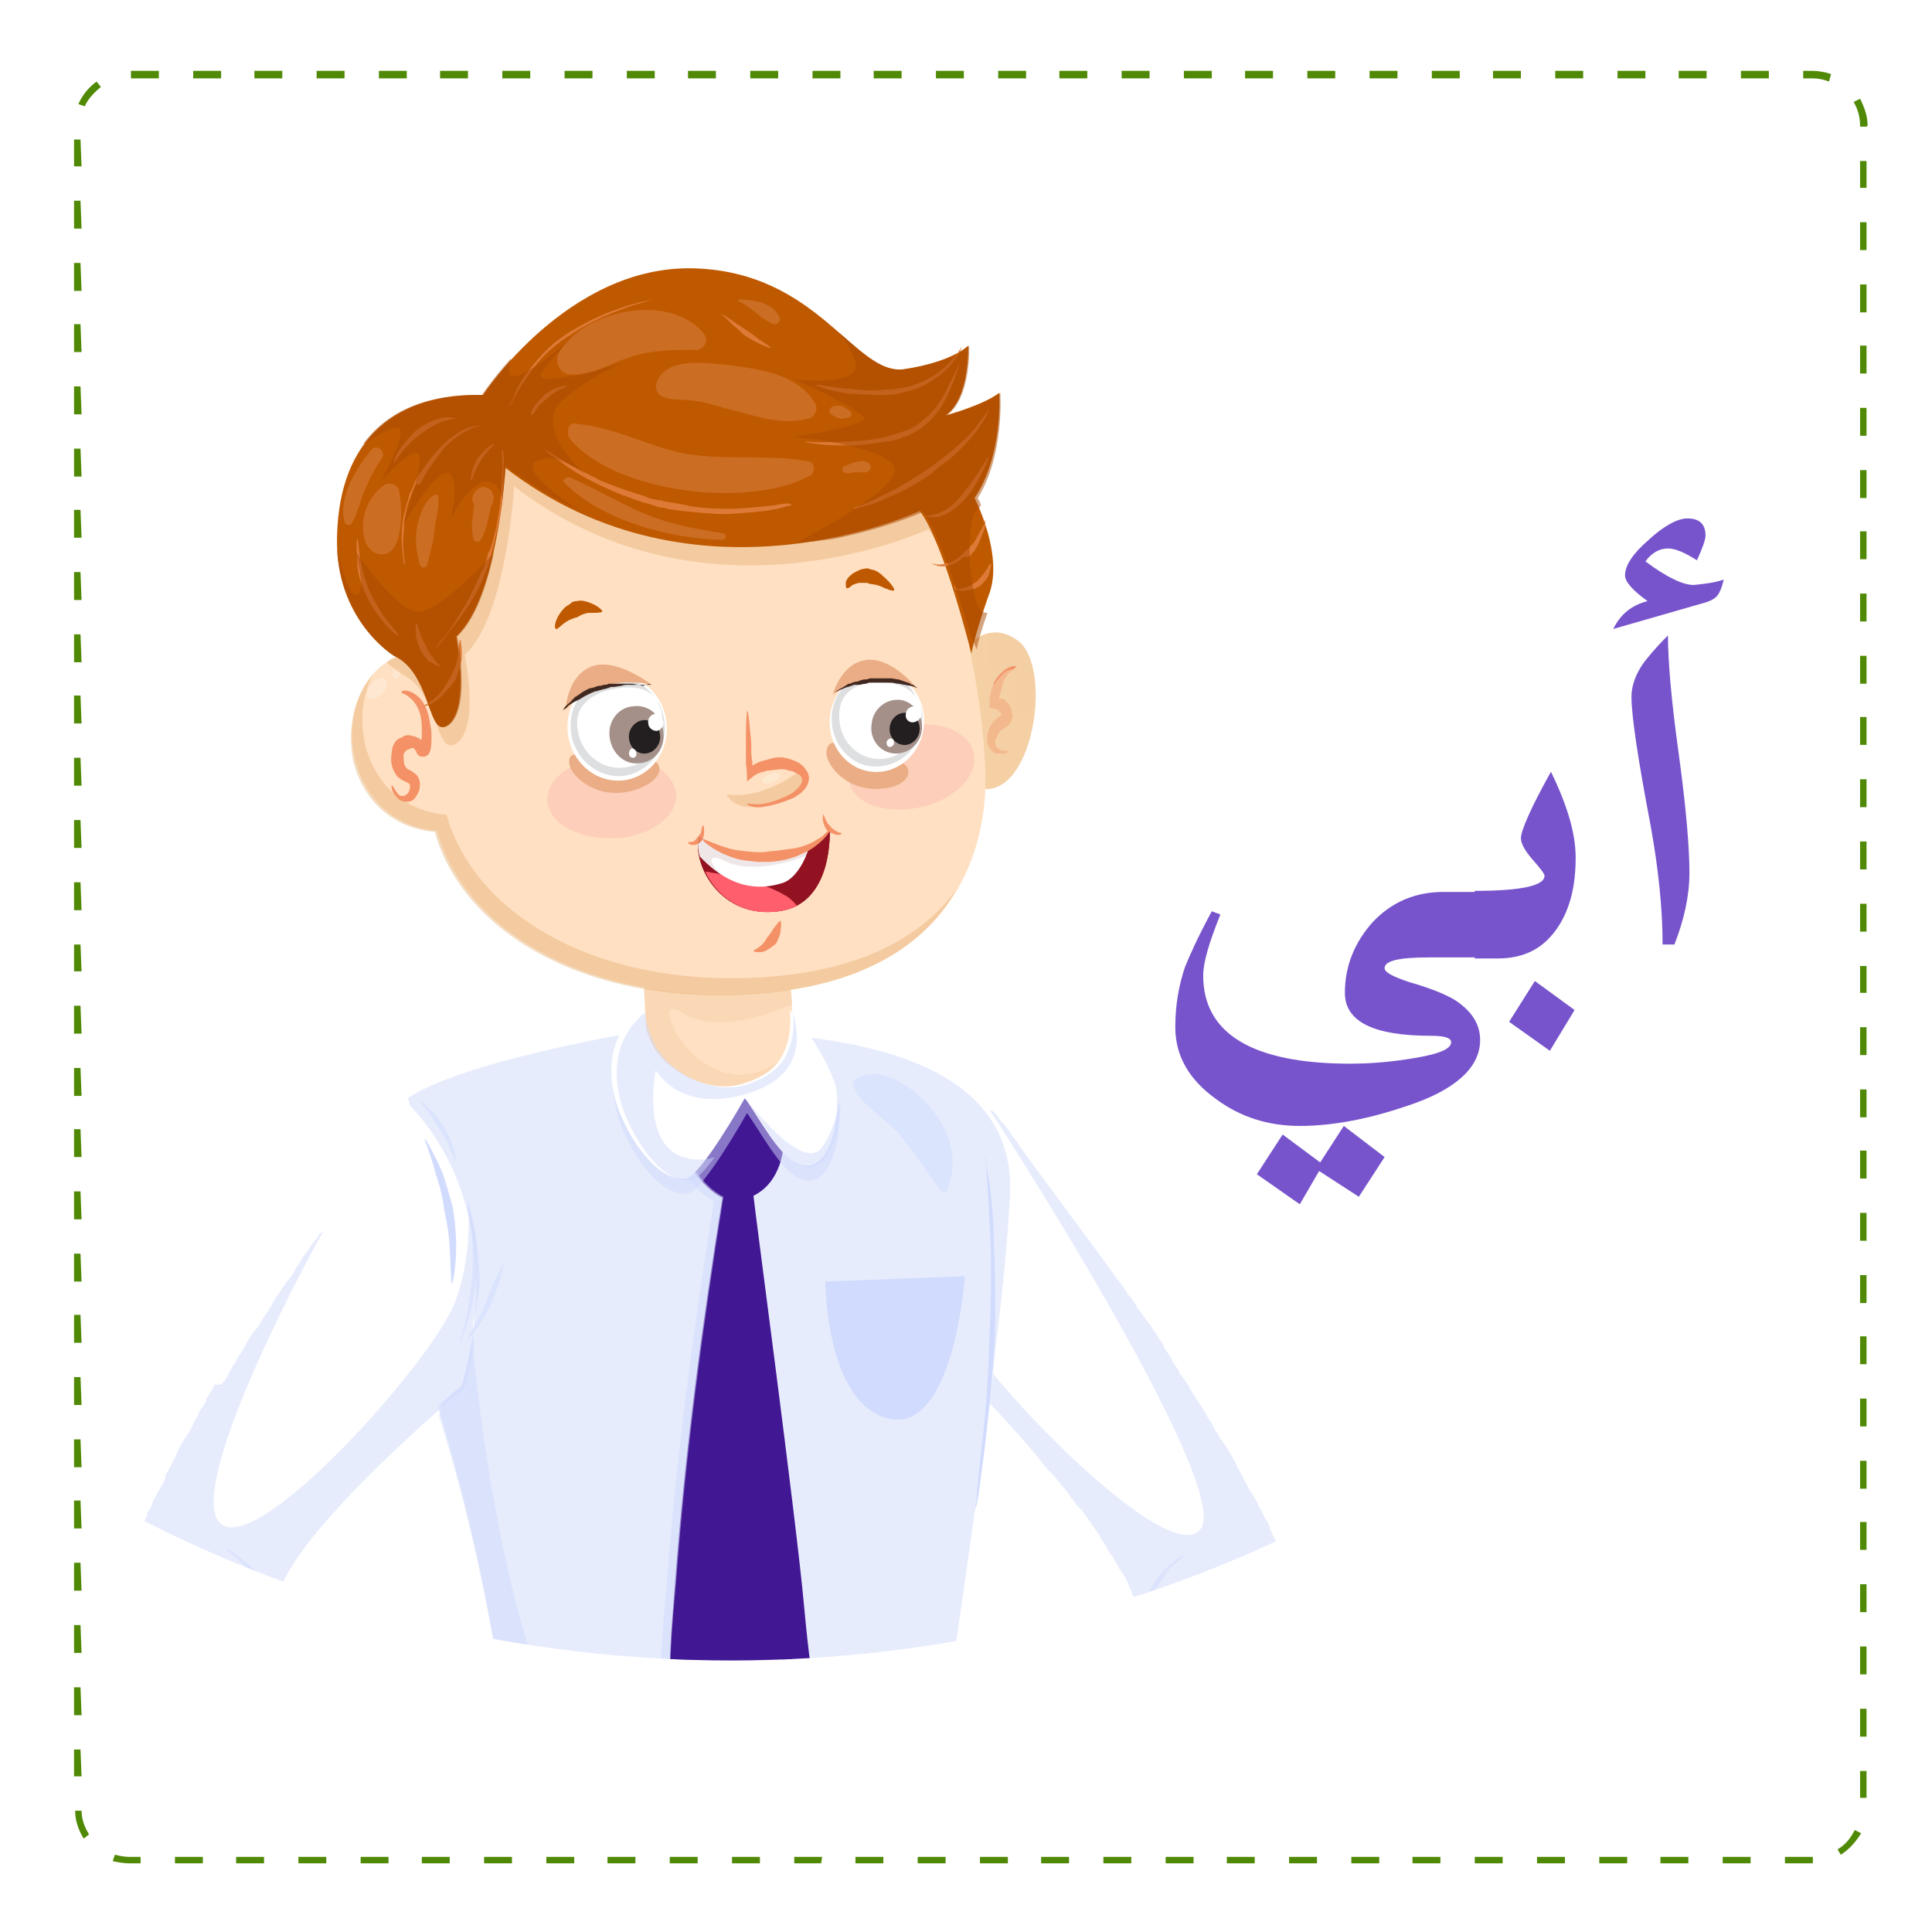 <?xml version="1.0" encoding="utf-8"?>
<!-- Generator: Adobe Illustrator 21.0.0, SVG Export Plug-In . SVG Version: 6.00 Build 0)  -->
<svg version="1.1" id="Layer_1" xmlns="http://www.w3.org/2000/svg" xmlns:xlink="http://www.w3.org/1999/xlink" x="0px" y="0px"
	 viewBox="0 0 180 180" style="enable-background:new 0 0 180 180;" xml:space="preserve">
<style type="text/css">
	.st0{display:none;fill:#FFFFFF;}
	.st1{fill:#FFFFFF;}
	.st2{display:none;}
	.st3{display:inline;}
	.st4{fill:url(#SVGID_1_);}
	.st5{fill:#508906;}
	.st6{clip-path:url(#SVGID_4_);}
	.st7{fill:#CAECD3;}
	.st8{opacity:0.5;fill:#D0DBFD;enable-background:new    ;}
	.st9{opacity:0.5;}
	.st10{fill:#D0DBFD;}
	.st11{opacity:0.6;fill:#113F6A;enable-background:new    ;}
	.st12{fill:#421794;}
	.st13{fill:#122B46;}
	.st14{opacity:0.45;}
	.st15{opacity:0.45;fill:#122B46;enable-background:new    ;}
	.st16{fill:#113F6A;}
	.st17{fill:#77AD74;}
	.st18{opacity:0.34;}
	.st19{opacity:0.34;fill:#77AD74;enable-background:new    ;}
	.st20{opacity:0.34;fill:#113F6A;enable-background:new    ;}
	.st21{fill:#6E7A82;}
	.st22{opacity:0.34;fill:#6E7A82;enable-background:new    ;}
	.st23{opacity:0.45;fill:#421794;enable-background:new    ;}
	.st24{fill:#F4D0A4;}
	.st25{fill:#F49166;}
	.st26{opacity:0.45;fill:#F4D0A4;enable-background:new    ;}
	.st27{opacity:0.25;fill:#FA8C89;enable-background:new    ;}
	.st28{fill:#FFE0C2;}
	.st29{opacity:0.62;fill:#F4D0A4;enable-background:new    ;}
	.st30{opacity:0.45;fill:#E8B277;enable-background:new    ;}
	.st31{fill:#7E3716;}
	.st32{opacity:0.25;fill:#7E3716;enable-background:new    ;}
	.st33{opacity:0.3;}
	.st34{fill:#FFFCF8;}
	.st35{fill:#931221;}
	.st36{fill:#FF5E6C;}
	.st37{opacity:0.1;fill:#5C0A0C;enable-background:new    ;}
	.st38{opacity:0.5;fill:#FF5E6C;enable-background:new    ;}
	.st39{fill:#FDE9CF;}
	.st40{opacity:0.1;fill:#EA2F69;enable-background:new    ;}
	.st41{fill:#BF5900;}
	.st42{fill:#DD7A37;}
	.st43{opacity:0.5;fill:#AA4A02;enable-background:new    ;}
	.st44{fill:#D88145;}
	.st45{opacity:0.25;fill:#471807;}
	.st46{opacity:0.2;}
	.st47{fill:#EAAD85;}
	.st48{fill:#DDDFE0;}
	.st49{fill:#A49089;}
	.st50{fill:#231F20;}
	.st51{fill:#412820;}
	.st52{fill:#7754CC;}
</style>
<rect class="st0" width="180" height="180"/>
<rect class="st1" width="180" height="180"/>
<rect class="st1" width="180" height="180"/>
<g>
	<g>
		<g>
			<g class="st2">
				<g class="st3">
					<g>
						
							<radialGradient id="SVGID_1_" cx="96.333" cy="287" r="167.166" gradientTransform="matrix(1 0 0 -1 0 371)" gradientUnits="userSpaceOnUse">
							<stop  offset="0.173" style="stop-color:#FFFFFF"/>
							<stop  offset="1" style="stop-color:#36CDFF;stop-opacity:0.3"/>
						</radialGradient>
						<rect id="SVGID_2_" x="0.4" y="0.1" class="st4" width="180" height="180"/>
					</g>
				</g>
			</g>
			<g>
				<g>
					<g>
						<path class="st5" d="M168.9,173.6h-2.6V173h2.6V173.6z M163.1,173.6h-2.6V173h2.6V173.6z M157.3,173.6h-2.6V173h2.6V173.6z
							 M151.5,173.6H149V173h2.6v0.6H151.5z M145.8,173.6h-2.6V173h2.6V173.6z M140,173.6h-2.6V173h2.6V173.6z M134.2,173.6h-2.6
							V173h2.6V173.6z M128.5,173.6h-2.6V173h2.6V173.6z M122.7,173.6h-2.6V173h2.6V173.6z M116.9,173.6h-2.6V173h2.6V173.6z
							 M111.2,173.6h-2.6V173h2.6V173.6z M105.4,173.6h-2.6V173h2.6V173.6z M99.6,173.6H97V173h2.6V173.6z M93.9,173.6h-2.6V173h2.6
							V173.6z M88.1,173.6h-2.6V173h2.6V173.6z M82.3,173.6h-2.6V173h2.6V173.6z M76.5,173.6H74V173h2.6L76.5,173.6L76.5,173.6z
							 M70.8,173.6h-2.6V173h2.6V173.6z M65,173.6h-2.6V173H65V173.6z M59.2,173.6h-2.6V173h2.6V173.6z M53.5,173.6h-2.6V173h2.6
							V173.6z M47.7,173.6h-2.6V173h2.6V173.6z M41.9,173.6h-2.6V173h2.6V173.6z M36.2,173.6h-2.6V173h2.6V173.6z M30.4,173.6h-2.6
							V173h2.6V173.6z M24.6,173.6H22V173h2.6V173.6z M18.9,173.6h-2.6V173h2.6V173.6z M13.1,173.6H12c-0.5,0-1-0.1-1.5-0.2l0.2-0.6
							c0.4,0.1,0.9,0.2,1.3,0.2h1.1V173.6z M171.5,172.8l-0.3-0.5c0.7-0.4,1.2-1,1.6-1.8l0.6,0.3
							C172.9,171.6,172.3,172.3,171.5,172.8z M7.8,171.3c-0.5-0.8-0.8-1.7-0.8-2.6h0.6c0,0.8,0.3,1.6,0.7,2.2L7.8,171.3z
							 M173.9,167.5h-0.6V165h0.6V167.5z M7.6,165.5H6.9V163h0.6L7.6,165.5L7.6,165.5z M173.9,161.8h-0.6v-2.6h0.6V161.8z
							 M7.6,159.8H6.9v-2.6h0.6L7.6,159.8L7.6,159.8z M173.9,156h-0.6v-2.6h0.6V156z M7.6,154H6.9v-2.6h0.6L7.6,154L7.6,154z
							 M173.9,150.2h-0.6v-2.6h0.6V150.2z M7.6,148.2H6.9v-2.6h0.6L7.6,148.2L7.6,148.2z M173.9,144.4h-0.6v-2.6h0.6V144.4z
							 M7.6,142.4H6.9v-2.6h0.6L7.6,142.4L7.6,142.4z M173.9,138.7h-0.6v-2.6h0.6V138.7z M7.6,136.7H6.9v-2.6h0.6L7.6,136.7
							L7.6,136.7z M173.9,132.9h-0.6v-2.6h0.6V132.9z M7.6,130.9H6.9v-2.6h0.6L7.6,130.9L7.6,130.9z M173.9,127.1h-0.6v-2.6h0.6
							V127.1z M7.6,125.1H6.9v-2.6h0.6L7.6,125.1L7.6,125.1z M173.9,121.4h-0.6v-2.6h0.6V121.4z M7.6,119.4H6.9v-2.6h0.6L7.6,119.4
							L7.6,119.4z M173.9,115.6h-0.6V113h0.6V115.6z M7.6,113.6H6.9V111h0.6L7.6,113.6L7.6,113.6z M173.9,109.8h-0.6v-2.6h0.6V109.8
							z M7.6,107.8H6.9v-2.6h0.6L7.6,107.8L7.6,107.8z M173.9,104.1h-0.6v-2.6h0.6V104.1z M7.6,102.1H6.9v-2.6h0.6L7.6,102.1
							L7.6,102.1z M173.9,98.3h-0.6v-2.6h0.6V98.3z M7.6,96.3H6.9v-2.6h0.6L7.6,96.3L7.6,96.3z M173.9,92.5h-0.6V90h0.6V92.5z
							 M7.6,90.5H6.9V88h0.6L7.6,90.5L7.6,90.5z M173.9,86.8h-0.6v-2.6h0.6V86.8z M7.6,84.8H6.9v-2.6h0.6L7.6,84.8L7.6,84.8z
							 M173.9,81h-0.6v-2.6h0.6V81z M7.6,79H6.9v-2.6h0.6L7.6,79L7.6,79z M173.9,75.2h-0.6v-2.6h0.6V75.2z M7.6,73.2H6.9v-2.6h0.6
							L7.6,73.2L7.6,73.2z M173.9,69.4h-0.6v-2.6h0.6V69.4z M7.6,67.4H6.9v-2.6h0.6L7.6,67.4L7.6,67.4z M173.9,63.7h-0.6v-2.6h0.6
							V63.7z M7.6,61.7H6.9v-2.6h0.6L7.6,61.7L7.6,61.7z M173.9,57.9h-0.6v-2.6h0.6V57.9z M7.6,55.9H6.9v-2.6h0.6L7.6,55.9L7.6,55.9
							z M173.9,52.1h-0.6v-2.6h0.6V52.1z M7.6,50.1H6.9v-2.6h0.6L7.6,50.1L7.6,50.1z M173.9,46.4h-0.6v-2.6h0.6V46.4z M7.6,44.4H6.9
							v-2.6h0.6L7.6,44.4L7.6,44.4z M173.9,40.6h-0.6V38h0.6V40.6z M7.6,38.6H6.9V36h0.6L7.6,38.6L7.6,38.6z M173.9,34.8h-0.6v-2.6
							h0.6V34.8z M7.6,32.8H6.9v-2.6h0.6L7.6,32.8L7.6,32.8z M173.9,29.1h-0.6v-2.6h0.6V29.1z M7.6,27.1H6.9v-2.6h0.6L7.6,27.1
							L7.6,27.1z M173.9,23.3h-0.6v-2.6h0.6V23.3z M7.6,21.3H6.9v-2.6h0.6L7.6,21.3L7.6,21.3z M173.9,17.5h-0.6V15h0.6V17.5z
							 M7.6,15.5H6.9V13h0.6L7.6,15.5L7.6,15.5z M173.9,11.8h-0.6v-0.1c0-0.8-0.2-1.5-0.6-2.2l0.6-0.3c0.4,0.8,0.7,1.6,0.7,2.5
							L173.9,11.8L173.9,11.8z M7.9,9.9L7.3,9.7c0.4-0.9,1-1.6,1.7-2.1l0.4,0.5C8.8,8.6,8.2,9.2,7.9,9.9z M170.4,7.6
							c-0.5-0.2-1-0.3-1.6-0.3H168V6.6h0.8c0.6,0,1.2,0.1,1.8,0.3L170.4,7.6z M164.8,7.3h-2.6V6.6h2.6V7.3z M159,7.3h-2.6V6.6h2.6
							V7.3z M153.3,7.3h-2.6V6.6h2.6V7.3z M147.5,7.3h-2.6V6.6h2.6V7.3z M141.7,7.3h-2.6V6.6h2.6V7.3z M136,7.3h-2.6V6.6h2.6V7.3z
							 M130.2,7.3h-2.6V6.6h2.6V7.3z M124.4,7.3h-2.6V6.6h2.6V7.3z M118.6,7.3H116V6.6h2.6V7.3z M112.9,7.3h-2.6V6.6h2.6V7.3z
							 M107.1,7.3h-2.6V6.6h2.6V7.3z M101.3,7.3h-2.6V6.6h2.6V7.3z M95.6,7.3H93V6.6h2.6V7.3z M89.8,7.3h-2.6V6.6h2.6V7.3z M84,7.3
							h-2.6V6.6H84V7.3z M78.3,7.3h-2.6V6.6h2.6V7.3z M72.5,7.3h-2.6V6.6h2.6V7.3z M66.7,7.3h-2.6V6.6h2.6V7.3z M61,7.3h-2.6V6.6H61
							V7.3z M55.2,7.3h-2.6V6.6h2.6V7.3z M49.4,7.3h-2.6V6.6h2.6V7.3z M43.6,7.3H41V6.6h2.6V7.3z M37.9,7.3h-2.6V6.6h2.6V7.3z
							 M32.1,7.3h-2.6V6.6h2.6V7.3z M26.3,7.3h-2.6V6.6h2.6V7.3z M20.6,7.3H18V6.6h2.6V7.3z M14.8,7.3h-2.6V6.6h2.6
							C14.8,6.6,14.8,7.3,14.8,7.3z"/>
					</g>
				</g>
			</g>
		</g>
	</g>
</g>
<g>
	<g>
		<g>
			<g>
				<g>
					<g>
						<g>
							<defs>
								<ellipse id="SVGID_3_" cx="68.1" cy="54.7" rx="110.9" ry="100"/>
							</defs>
							<clipPath id="SVGID_4_">
								<use xlink:href="#SVGID_3_"  style="overflow:visible;"/>
							</clipPath>
							<g class="st6">
								<g>
									<ellipse class="st7" cx="59.6" cy="311.8" rx="56.9" ry="12.3"/>
									<g>
										<path class="st1" d="M86.3,178c0,0-2.5,9.9,5.5,12.2c0,0,2-3.5,1.3-7.1C92.6,179.6,87.2,177.1,86.3,178z"/>
										<path class="st8" d="M86.3,178c0,0-2.5,9.9,5.5,12.2c0,0,2-3.5,1.3-7.1C92.6,179.6,87.2,177.1,86.3,178z"/>
										<path class="st8" d="M86.3,178c0,0-2.5,9.9,5.5,12.2c0,0,2-3.5,1.3-7.1C92.6,179.6,87.2,177.1,86.3,178z"/>
										<g>
											<g>
												<path class="st1" d="M90.7,102.4c0,0,29.5,35.7,30.6,48.5c1,12.7-19.3,34-29.3,39.3c0,0,4-6-5.5-12.2
													c0,0,21.4-22.1,19.7-28.4c-1.7-6.3-19.1-23.8-19.1-23.8S81,114.1,90.7,102.4z"/>
												<g class="st9">
													<g>
														<path class="st10" d="M114.5,147.8c0-0.1-1.2-0.3-2.5-0.3c-0.6,0-1.3,0.1-1.7,0.1c-0.4,0.1-0.7,0.2-0.7,0.2
															s-0.3,0.1-0.7,0.3c-0.4,0.2-1,0.6-1.3,1c-0.4,0.4-0.7,1-0.9,1.4c-0.1,0.4-0.2,0.7-0.1,0.7c0,0,0.1-0.3,0.3-0.7
															c0.2-0.4,0.5-0.9,1-1.3c0.4-0.4,1-0.7,1.3-0.9c0.4-0.1,0.7-0.3,0.7-0.3s0.3-0.1,0.7-0.2c0.4-0.1,1-0.2,1.6-0.2
															C113.2,147.7,114.5,147.8,114.5,147.8z"/>
													</g>
													<g>
														<path class="st10" d="M110.3,144.9c-0.1-0.1-0.8,0.4-1.4,1c-0.7,0.6-1.2,1.3-1.2,1.3s-0.5,0.7-0.8,1.6
															c-0.4,0.8-0.5,1.7-0.4,1.7c0.1,0,0.4-0.8,0.7-1.6c0.4-0.7,0.9-1.5,0.9-1.5s0.4-0.7,1-1.4
															C109.6,145.6,110.3,145,110.3,144.9z"/>
													</g>
												</g>
											</g>
											<g>
												<path class="st8" d="M86.4,178L86.4,178C86.3,178,86.3,178,86.4,178C86.3,178,86.3,178,86.4,178z"/>
												<path class="st8" d="M121.2,150.9L121.2,150.9c0-0.2-0.1-0.4-0.1-0.7c0-0.1,0-0.1-0.1-0.2c0-0.1-0.1-0.4-0.1-0.5
													c0-0.1-0.1-0.1-0.1-0.3c-0.1-0.1-0.1-0.4-0.1-0.5c0-0.1-0.1-0.1-0.1-0.2c-0.1-0.3-0.1-0.5-0.2-0.8c0,0,0,0,0-0.1
													c-0.1-0.3-0.1-0.5-0.3-0.8c0-0.1-0.1-0.2-0.1-0.3c-0.1-0.2-0.1-0.4-0.2-0.6c-0.1-0.1-0.1-0.2-0.1-0.3
													c-0.1-0.2-0.1-0.4-0.3-0.7c-0.1-0.1-0.1-0.2-0.1-0.3c-0.1-0.3-0.3-0.7-0.4-1c0,0,0-0.1-0.1-0.1
													c-0.1-0.3-0.3-0.6-0.4-0.9c-0.1-0.1-0.1-0.2-0.1-0.4c-0.1-0.2-0.2-0.4-0.4-0.7c-0.1-0.1-0.1-0.2-0.2-0.4
													c-0.1-0.2-0.2-0.5-0.4-0.7c-0.1-0.1-0.1-0.2-0.1-0.3c-0.2-0.4-0.4-0.7-0.6-1c0-0.1-0.1-0.1-0.1-0.1
													c-0.1-0.3-0.4-0.7-0.5-1c-0.1-0.1-0.1-0.2-0.2-0.4c-0.1-0.2-0.3-0.5-0.4-0.7c-0.1-0.1-0.1-0.2-0.2-0.4
													c-0.1-0.3-0.3-0.5-0.4-0.8c-0.1-0.1-0.1-0.2-0.2-0.3c-0.2-0.4-0.4-0.7-0.7-1.1c0-0.1-0.1-0.1-0.1-0.1
													c-0.2-0.3-0.4-0.7-0.6-1c-0.1-0.1-0.1-0.2-0.2-0.4c-0.1-0.3-0.4-0.5-0.5-0.8c-0.1-0.1-0.1-0.2-0.2-0.4
													c-0.2-0.3-0.4-0.6-0.6-0.9c-0.1-0.1-0.1-0.2-0.2-0.3c-0.2-0.4-0.5-0.7-0.7-1.2c0-0.1-0.1-0.1-0.1-0.1
													c-0.2-0.4-0.4-0.7-0.7-1c-0.1-0.1-0.1-0.2-0.2-0.4c-0.1-0.3-0.4-0.5-0.5-0.8c-0.1-0.1-0.1-0.2-0.2-0.4
													c-0.2-0.3-0.4-0.6-0.6-0.9c-0.1-0.1-0.1-0.1-0.1-0.3c-0.3-0.4-0.5-0.7-0.8-1.2c0-0.1-0.1-0.1-0.1-0.1
													c-0.2-0.4-0.4-0.7-0.7-1c-0.1-0.1-0.1-0.2-0.2-0.3c-0.2-0.3-0.4-0.5-0.6-0.8c-0.1-0.1-0.1-0.2-0.2-0.4
													c-0.2-0.3-0.4-0.6-0.7-0.9c-0.1-0.1-0.1-0.1-0.1-0.2c-0.3-0.4-0.5-0.7-0.8-1.1c0,0,0,0-0.1-0.1
													c-0.2-0.4-8.8-11.9-9-12.3c-0.1-0.1-0.1-0.1-0.2-0.3c-0.2-0.3-0.4-0.5-0.6-0.8c-0.1-0.1-0.1-0.2-0.2-0.3
													c-0.2-0.3-0.4-0.6-0.7-0.9c-0.1-0.1-0.1-0.1-0.1-0.1c-0.3-0.4-0.5-0.7-0.8-1l0,0c-0.1,0-0.3-0.1-0.3-0.1
													c0.3,0.4,22.5,34.7,19.7,39c-2.8,4.2-20.9-14.5-23.3-20.1c-2.3-5.4-1.7-10.9-1.9-10.8l0,0c-0.1,0.6-0.3,1.1-0.4,1.7l0,0
													c-0.1,0.6-0.2,1.3-0.3,2.2c-0.1,0.4-0.1,0.8-0.1,1.3c0,0.1,0,0.1,0,0.3c0,0.4,0,0.8,0,1.2v0.1c0,0.4,0,0.7,0.1,1
													c0,0.1,0,0.1,0,0.2c0,0.4,0.1,0.7,0.1,1v0.1c0.1,0.3,0.1,0.6,0.1,0.9c0,0.1,0,0.1,0,0.1c0.1,0.3,0.1,0.6,0.2,0.9v0.1
													c0.1,0.3,0.1,0.5,0.2,0.7v0.1c0.1,0.2,0.1,0.5,0.2,0.7c0.2,0.7,0.5,1.3,0.9,2c0.1,0.1,0.1,0.1,0.1,0.1l0.1,0.1
													c0.1,0.1,0.1,0.1,0.1,0.1c0.1,0.1,0.1,0.1,0.1,0.1c0.1,0.1,0.1,0.1,0.1,0.1c0.1,0.1,0.1,0.1,0.3,0.3l0.1,0.1
													c0.1,0.1,0.2,0.2,0.4,0.4c0.1,0.1,0.1,0.1,0.1,0.1c0.1,0.1,0.2,0.3,0.4,0.4c0.1,0.1,0.1,0.1,0.1,0.1
													c0.1,0.1,0.4,0.4,0.5,0.5c0,0,0,0,0.1,0.1c1.6,1.7,3.9,4.1,6.1,6.7l0.1,0.1c0.2,0.3,0.5,0.6,0.7,0.9
													c0.1,0.1,0.1,0.1,0.1,0.1c0.2,0.3,0.4,0.5,0.7,0.8c0.1,0.1,0.1,0.1,0.2,0.2c0.2,0.2,0.4,0.5,0.6,0.7
													c0.1,0.1,0.1,0.1,0.2,0.3c0.2,0.2,0.4,0.4,0.6,0.7c0.1,0.1,0.1,0.2,0.2,0.3c0.1,0.2,0.4,0.4,0.5,0.7
													c0.1,0.1,0.1,0.2,0.3,0.3c0.1,0.2,0.4,0.4,0.5,0.6c0.1,0.1,0.1,0.2,0.3,0.4c0.1,0.2,0.3,0.4,0.4,0.6
													c0.1,0.1,0.1,0.2,0.3,0.4c0.1,0.2,0.3,0.4,0.4,0.6c0.1,0.1,0.1,0.2,0.2,0.4c0.1,0.2,0.3,0.4,0.4,0.6
													c0.1,0.1,0.1,0.2,0.2,0.4c0.1,0.1,0.2,0.4,0.4,0.5c0.1,0.1,0.1,0.2,0.2,0.4c0.1,0.1,0.2,0.4,0.3,0.5
													c0.1,0.1,0.1,0.2,0.2,0.4c0.1,0.1,0.2,0.3,0.3,0.4c0.1,0.1,0.1,0.2,0.2,0.3c0.1,0.1,0.1,0.3,0.2,0.4
													c0.1,0.1,0.1,0.2,0.1,0.3c0.1,0.1,0.1,0.3,0.2,0.4c0.1,0.1,0.1,0.1,0.1,0.3c0.1,0.1,0.1,0.3,0.2,0.4
													c0,0.1,0.1,0.1,0.1,0.2c0.1,0.2,0.1,0.4,0.2,0.6c0.1,0.1,0.1,0.4,0.1,0.5c0.1,1.2-0.4,2.8-1.3,4.6
													c1.8-1.5,3.9-2.8,5.7-2.5c4.3,0.6-2.2,25.2-14.5,29.6c-1.9,0.7-3.4,1-4.6,1c2.8,4.3,0.6,7.6,0.6,7.6
													c4-2.2,9.8-7,15.1-12.7c3.3-3.6,6.4-7.5,8.9-11.5c0.6-1,1.2-1.9,1.7-2.9s1-1.9,1.4-2.9
													C120.6,156.9,121.4,153.7,121.2,150.9z"/>
											</g>
											<path class="st11" d="M91.5,174.9c0.7-0.7,1.4-1.4,2.1-2.1c2.8-3,5-6.3,5-6.3s0.6-0.8,1.5-2c0.9-1.3,1.9-2.9,3-4.6
												c0.5-0.9,1-1.7,1.5-2.5c0.4-0.8,1-1.6,1.6-2.2c0.5-0.6,1.2-0.9,1.6-1c0.4-0.1,0.7-0.1,0.7-0.1c0,0.1-0.2,0.1-0.7,0.2
												c-0.4,0.1-0.9,0.5-1.4,1c-1,1.1-1.7,3-2.8,4.8c-1,1.8-2,3.5-2.8,4.8c-0.8,1.3-1.4,2.1-1.4,2.1s-2.4,3.4-5.3,6.2
												c-0.7,0.7-1.5,1.4-2.2,2.1c-0.7,0.7-1.4,1.2-1.9,1.7c-0.4,0.6-0.7,1.1-0.7,1.6s0.1,0.7,0.1,0.7s-0.2-0.2-0.2-0.7
												c-0.1-0.4,0.1-1.1,0.6-1.8C90.1,176.1,90.8,175.6,91.5,174.9z"/>
											<path class="st11" d="M87.9,113.1c0,0-0.3,1.8-0.3,3.6c-0.1,1.8,0.1,3.6,0,3.7c-0.1,0-0.5-1.8-0.7-3.6
												c-0.1-1.9,0-3.7,0-3.7s0.2-1.9,0.8-3.6c0.5-1.8,1.3-3.4,1.5-3.4c0.1,0.1-0.4,1.8-0.8,3.5C88,111.3,87.9,113.1,87.9,113.1
												z"/>
										</g>
										<g>
											<g>
												<g>
													<g>
														<path class="st12" d="M35.9,305.6c0,0-19.4-1.9-20.9,6.1c-1.5,8.1,29.2-1.5,29.2-1.5l-0.4-8L35.9,305.6z"/>
														<path class="st13" d="M15.2,311.3c-0.1,0.1-0.1,0.3-0.1,0.4c-1.5,8.1,29.2-1.5,29.2-1.5l-0.1-2
															C43.9,308.4,17.9,316.4,15.2,311.3z"/>
														<g>
															<path class="st13" d="M29.4,306.7c0,0,0.3,0.4,0.4,1c0.1,0.6,0.1,1.2,0.2,1.2s0.2-0.6,0.1-1.3s-0.4-1.3-0.4-1.3
																s-0.3-0.6-0.8-1l0,0c-0.1,0-0.4,0-0.5,0c0.1,0.1,0.2,0.2,0.3,0.3C29.2,306.2,29.4,306.7,29.4,306.7z"/>
															<path class="st13" d="M31,305.9c0.4,0.4,0.7,0.9,0.7,0.9s0.3,0.4,0.4,1c0.1,0.5,0.1,1.2,0.1,1.2
																c0.1,0,0.3-0.6,0.2-1.3s-0.4-1.3-0.4-1.3s-0.4-0.6-0.9-0.9c-0.1-0.1-0.2-0.1-0.3-0.1c-0.2,0-0.4,0-0.7,0
																C30.4,305.5,30.7,305.7,31,305.9z"/>
															<path class="st13" d="M33.7,306c0,0,0.4,0.4,0.5,0.8c0.2,0.4,0.3,1,0.4,1s0.1-0.6,0-1.2s-0.5-1.1-0.5-1.1l-0.1-0.1
																c-0.2,0-0.5,0-0.8,0C33.5,305.7,33.7,306,33.7,306z"/>
														</g>
														<path class="st13" d="M40.3,310.6c0,0-8.1,2.2-17.1,2.8c-5.4,0.3-7.4-0.4-8.2-1c0,1,0.7,1.7,1.8,2.1
															C24.8,315.1,40.3,310.6,40.3,310.6z"/>
														<g>
															<path class="st13" d="M22.9,307.3c0,0.1-0.9,0.2-1.7,0.6c-0.8,0.4-1.6,0.8-1.6,0.8s-0.7,0.4-1.5,1s-1.3,1.2-1.4,1.2
																c-0.1-0.1,0.5-0.7,1.2-1.4c0.7-0.7,1.5-1.2,1.5-1.2s0.8-0.5,1.7-0.7C22,307.3,22.9,307.3,22.9,307.3z"/>
														</g>
														<g>
															<path class="st13" d="M25.4,306.8c0,0.1-0.5,0.3-0.5,0.3s-0.6-0.1-0.6-0.1c0-0.1,0.5-0.3,0.5-0.3
																S25.3,306.7,25.4,306.8z"/>
														</g>
														<g class="st14">
															<path class="st15" d="M43.9,302.3l-6.7,2.8c1.4,0.4,4.9,1.6,2.2,3c-3.2,1.8-17.1,4-21,3.2c-2.5-0.5-1.7-2.1-0.8-3.1
																c-1.2,0.8-2.1,1.9-2.4,3.3l0,0c0-0.1,0-0.1,0.1-0.1c2.8,5.2,28.8-2.9,29-3L43.9,302.3z"/>
														</g>
													</g>
													<g>
														<path class="st12" d="M82.5,304.6c0,0,19.2-3.6,21.4,4.3c2.2,7.9-29.2,1-29.2,1l-0.3-8L82.5,304.6z"/>
														<path class="st13" d="M103.6,308.6c0.1,0.1,0.1,0.3,0.1,0.4c2.2,7.9-29.2,1-29.2,1l-0.1-2
															C74.8,308.1,101.3,313.9,103.6,308.6z"/>
														<g>
															<path class="st13" d="M89,305.2c0,0-0.2,0.5-0.4,1c-0.1,0.6-0.1,1.2-0.1,1.2c-0.1,0-0.3-0.6-0.3-1.3s0.2-1.3,0.2-1.3
																s0.3-0.6,0.7-1l0,0c0.1,0,0.4,0,0.5,0c-0.1,0.1-0.2,0.2-0.3,0.4C89.3,304.7,89,305.2,89,305.2z"/>
															<path class="st13" d="M87.5,304.6c-0.4,0.4-0.6,0.9-0.6,0.9s-0.3,0.4-0.4,1c-0.1,0.6,0,1.2-0.1,1.2
																c-0.1,0.1-0.4-0.6-0.3-1.3c0-0.7,0.3-1.3,0.3-1.3s0.3-0.6,0.8-1c0.1-0.1,0.1-0.1,0.3-0.1c0.2,0,0.4,0,0.7-0.1
																C88,304.1,87.7,304.3,87.5,304.6z"/>
															<path class="st13" d="M84.8,304.9c0,0-0.3,0.4-0.4,0.9s-0.1,1-0.2,1c-0.1,0-0.2-0.6-0.1-1.2c0.1-0.6,0.4-1.1,0.4-1.1
																s0-0.1,0.1-0.1c0.2,0,0.5-0.1,0.8-0.1C84.9,304.6,84.8,304.9,84.8,304.9z"/>
														</g>
														<path class="st13" d="M78.5,310c0,0,8.2,1.6,17.2,1.3c5.4-0.1,7.3-1,8.1-1.6c0.1,1-0.5,1.8-1.6,2.2
															C94.4,313.2,78.5,310,78.5,310z"/>
														<g>
															<path class="st13" d="M95.6,305.3c0,0.1,0.9,0.1,1.8,0.4c0.9,0.3,1.6,0.7,1.6,0.7s0.8,0.4,1.6,0.9
																c0.7,0.5,1.5,1.1,1.5,1c0.1-0.1-0.6-0.7-1.3-1.3c-0.7-0.6-1.6-1-1.6-1s-0.8-0.4-1.8-0.6
																C96.5,305.2,95.6,305.2,95.6,305.3z"/>
														</g>
														<g>
															<path class="st13" d="M93.2,304.9c0,0.1,0.5,0.2,0.5,0.2s0.6-0.1,0.6-0.2s-0.5-0.2-0.5-0.2S93.2,304.9,93.2,304.9z"
																/>
														</g>
														<g class="st14">
															<path class="st15" d="M74.3,302l7,2.2c-1.3,0.5-4.7,2-1.9,3.2c3.4,1.5,17.3,2.5,21.2,1.4c2.5-0.7,1.6-2.2,0.5-3.2
																c1.3,0.7,2.2,1.7,2.7,3.1l0,0c0-0.1-0.1-0.1-0.1-0.1c-2.3,5.3-28.9-0.5-29.1-0.5L74.3,302z"/>
														</g>
													</g>
													<path class="st16" d="M51,176.7c0,0-10.2,76.6-15.7,127.1c0,0,4.1,0.8,5.5,0.9c1.2,0.1,4.9-0.2,4.9-0.2
														s16.6-96.4,21.8-98.9c6.7-3.2,0.3,85,1.8,97.6c0,0,5.8,4,13.1-0.4c0,0,1.3-120.3,1.5-129.2
														C84.1,164.6,50.7,170.2,51,176.7z"/>
													<path class="st17" d="M51,176.7c0,0-10.2,76.6-15.7,127.1c0,0,4.1,0.8,5.5,0.9c1.2,0.1,4.9-0.2,4.9-0.2
														s16.6-96.4,21.8-98.9c6.7-3.2,0.3,85,1.8,97.6c0,0,5.8,4,13.1-0.4c0,0,1.3-120.3,1.5-129.2
														C84.1,164.6,50.7,170.2,51,176.7z"/>
													<g class="st18">
														<g>
															<path class="st17" d="M48.8,193.5c0-0.1,0.5,0.1,1.3,0.1c0.8,0,1.9-0.3,2.8-0.9s1.6-1.5,2-2.2s0.6-1.2,0.6-1.2
																s0.2-0.5,0.5-1.3c0.3-0.7,0.5-1.9,0.8-2.9c0.2-1,0.4-2.2,0.5-3c0.1-0.8,0.1-1.3,0.2-1.3c0,0,0,0.5,0,1.4
																c-0.1,0.8-0.2,1.9-0.4,3.1c-0.2,1.1-0.4,2.2-0.7,3c-0.2,0.8-0.4,1.3-0.4,1.3s-0.2,0.5-0.7,1.3
																c-0.4,0.7-1.2,1.6-2.2,2.2s-2.1,0.9-3,0.8c-0.4,0-0.7-0.1-1-0.2C49,193.5,48.8,193.5,48.8,193.5z"/>
														</g>
														<g>
															<path class="st17" d="M83.4,194c0,0-0.3-0.4-0.7-1c-0.4-0.6-0.7-1.4-1.2-2.3c-0.7-1.7-1.3-3.5-1.3-3.5
																s-0.4-1.8-0.7-3.7c-0.1-0.9-0.1-1.9-0.1-2.5c0-0.7,0-1.2,0.1-1.2c0,0,0.1,0.4,0.1,1.2c0.1,0.7,0.1,1.6,0.3,2.5
																c0.3,1.9,0.8,3.6,0.8,3.6s0.4,1.8,1.1,3.5c0.4,0.9,0.7,1.7,1,2.3C83.2,193.5,83.4,194,83.4,194z"/>
														</g>
														<g>
															<path class="st17" d="M70.9,203.1"/>
														</g>
														<g>
															<path class="st17" d="M67.3,205.3c0,0,0-0.2,0.1-0.5c0.1-0.4,0.1-0.8,0.2-1.4c0.1-1.2,0.4-2.7,0.7-4.3
																c0.4-3.1,0.8-6.2,0.8-6.2s0.4-3.1,0.7-6.2c0.1-1.6,0.3-3.1,0.4-4.3c0.1-0.6,0.1-1,0.1-1.4c0-0.4,0.1-0.5,0.1-0.5
																s0,0.2,0,0.5c0,0.4,0,0.8-0.1,1.4c-0.1,1.2-0.1,2.8-0.2,4.3c-0.2,3.1-0.6,6.2-0.6,6.2s-0.4,3.1-0.9,6.2
																c-0.3,1.6-0.5,3.1-0.8,4.3c-0.1,0.6-0.2,1-0.3,1.4C67.4,205.1,67.3,205.3,67.3,205.3z"/>
														</g>
														<g>
															<path class="st17" d="M68.4,197.9c0,0,0.1-0.1,0.4-0.1c0.1-0.1,0.3-0.1,0.4-0.1c0.1-0.1,0.3-0.2,0.5-0.3
																c0.7-0.5,1.4-1.6,1.8-2.7c0.4-1.1,0.7-2.3,0.7-3.2c0.1-0.9,0.1-1.5,0.1-1.5s0.1-0.6,0.1-1.5c0.1-0.9,0.1-2.1,0.2-3.4
																c0.1-1.2,0.1-2.5,0.4-3.4c0.1-0.4,0.2-0.8,0.3-1c0.1-0.2,0.1-0.4,0.2-0.4c0,0-0.2,0.6-0.4,1.5
																c-0.1,0.9-0.2,2.1-0.2,3.3c0,1.2-0.1,2.5-0.1,3.4c-0.1,0.9-0.1,1.5-0.1,1.5s-0.1,0.6-0.2,1.5
																c-0.1,0.9-0.4,2.1-0.9,3.3c-0.4,1.1-1.2,2.2-2,2.7c-0.2,0.1-0.4,0.2-0.6,0.3c-0.1,0.1-0.4,0.1-0.4,0.1
																C68.5,197.9,68.4,197.9,68.4,197.9z"/>
														</g>
														<g>
															<path class="st17" d="M73.5,205.1c0,0.1-1.4,0-2.8,0.1c-1.3,0-2.8,0.2-2.8,0.2s-1.3,0.1-2.7,0.5
																c-0.7,0.2-1.3,0.4-1.7,0.7c-0.4,0.2-0.7,0.4-0.7,0.4c0,0,0.2-0.3,0.7-0.6c0.4-0.3,1-0.6,1.7-0.9
																c1.3-0.5,2.7-0.7,2.7-0.7s1.4-0.1,2.8-0.1C72.1,204.9,73.5,205.1,73.5,205.1z"/>
														</g>
														<g>
															<path class="st17" d="M71,204c0,0.1-1.3,0.4-2.4,1c-1.2,0.5-2.2,1.3-2.2,1.3s-1.1,0.7-2.1,1.5
																c-1,0.8-1.9,1.8-1.9,1.8c-0.1,0,0.7-1.1,1.6-2c1-0.9,2.1-1.6,2.1-1.6s1.1-0.7,2.4-1.1C69.6,204.2,71,204,71,204z"/>
														</g>
														<g>
															<path class="st17" d="M43.9,303.1c0,0.1-0.8,0.1-1.6,0c-0.7-0.1-1.6-0.1-1.6-0.1s-0.7-0.1-1.5-0.4
																c-0.7-0.2-1.5-0.5-1.4-0.6c0-0.1,0.7,0.1,1.6,0.3c0.7,0.1,1.5,0.2,1.5,0.2s0.7,0.1,1.5,0.3
																C43.1,302.9,43.9,303,43.9,303.1z"/>
														</g>
														<g>
															<path class="st17" d="M80.9,302.4c0,0.1-1.3,0.4-2.8,0.5s-2.8-0.1-2.8-0.1s-1.4-0.2-2.8-0.8
																c-1.3-0.5-2.5-1.3-2.5-1.4c0-0.1,1.3,0.7,2.6,1c1.3,0.4,2.7,0.6,2.7,0.6s1.3,0.2,2.8,0.2
																C79.5,302.6,80.9,302.3,80.9,302.4z"/>
														</g>
													</g>
													<g>
														<path class="st19" d="M63.5,208.4c-1.2,1.3-7,32.6-8.8,37.5s-5.9,9.7-9.1,6s7.6-67.9,7.6-68.5
															c-0.7-15.5,23.4-6.8,30.8-3.8c0.1-3,0.1-5.1,0.1-6c0.2-8.8-33.2-3.3-33,3.1c0,0-10.2,76.6-15.7,127.1
															c0,0,4.1,0.8,5.5,0.9c1.2,0.1,4.9-0.2,4.9-0.2s15.7-91.5,21.4-98.5C65.4,206.5,64.1,207.7,63.5,208.4z"/>
														<path class="st19" d="M69.3,303.1c0,0,5.8,4,13.1-0.4c0,0,0.3-26.1,0.6-54.8c-2.2,8.5-6.4,8-8.3,4
															c-2.2-5,2.8-42.9-1.6-45.5c-1.7-1-3.4-1.1-4.8-0.8C73.8,209.3,67.8,291,69.3,303.1z"/>
													</g>
												</g>
												<g>
													<g>
														<path class="st17" d="M80.9,244c0,0-0.1-0.4-0.1-1c0-0.6,0-1.5,0-2.5c0-2.1,0.1-4.9,0.1-7.7
															c0.1-5.6,0.1-11.2,0.1-11.2s0.1-5.6,0.2-11.2c0-2.8,0.1-5.6,0.1-7.7c0-1,0.1-1.9,0.1-2.5s0.1-1,0.1-1s0.1,0.4,0.1,1
															c0.1,0.6,0.1,1.5,0.1,2.5c0.1,2.1,0.1,4.9,0.2,7.7c0.1,5.6,0.1,11.2,0.1,11.2s-0.1,5.6-0.4,11.2
															c-0.1,2.8-0.3,5.6-0.4,7.7c-0.1,1-0.1,1.9-0.2,2.5C80.9,243.7,80.9,244,80.9,244z"/>
													</g>
													<g>
														<path class="st17" d="M80.7,252.1c-0.1,0-0.1-0.6-0.1-1.1c0-0.5-0.1-1.1-0.1-1.1s0.1-0.5,0.1-1.1
															c0.1-0.5,0.1-1.1,0.2-1.1c0.1,0,0.3,0.5,0.4,1.1c0.1,0.6,0.1,1.1,0.1,1.1s-0.1,0.6-0.2,1.1
															C81.1,251.6,80.9,252.2,80.7,252.1z"/>
													</g>
													<g>
														<path class="st17" d="M47.5,251.4c-0.1,0.1-0.7-0.6-1.2-1.4c-0.4-0.8-0.7-1.7-0.7-1.7s-0.1-1-0.1-1.9
															c0.1-1,0.3-1.9,0.4-1.8c0.1,0,0.1,0.9,0.2,1.8c0.1,0.9,0.4,1.7,0.4,1.7s0.1,0.8,0.4,1.7
															C47.2,250.5,47.5,251.3,47.5,251.4z"/>
													</g>
													<g>
														<path class="st17" d="M46.9,225.6c0.2,0-0.1,7.7-0.1,7.7s-0.8,7.7-1,7.6c-0.2,0,0.1-7.7,0.1-7.7
															S46.6,225.6,46.9,225.6z"/>
													</g>
												</g>
											</g>
											<g>
												<path class="st13" d="M49.9,174c0,0-5.7,5.7,11.2,6.6c14.2,0.7,22.7-1.3,23.6-4c1-2.9-1.4-5.1-1.4-5.1
													S50.5,171.9,49.9,174z"/>
												<path class="st15" d="M56.1,178.1c-1.3-2.1,5.7-0.4,14.7-0.7c7.1-0.3,12.1-2.4,13.9-3.4c-0.2-0.9-0.7-1.6-1-2
													c-0.3-0.1-0.7-0.3-1-0.4c-4.5,0.1-32.3,0.5-32.8,2.5c0,0-5.7,5.7,11.2,6.6c11.2,0.6,18.9-0.6,22-2.4
													C74.2,181.3,57.2,180,56.1,178.1z"/>
												<g>
													<path class="st20" d="M63.7,176.1c0,0-2.1,5.2,2.4,5.9c4.6,0.7,8.1-0.4,8.8-1.4c0.7-1,0.6-4.5-1.3-4.9
														C71.7,175,63.7,176.1,63.7,176.1z"/>
													<path class="st21" d="M64.6,175.6c0,0-2.1,5.2,2.4,5.9c4.6,0.7,8.1-0.4,8.8-1.4c0.7-1,0.6-4.5-1.3-4.9
														C72.6,174.6,64.6,175.6,64.6,175.6z"/>
													<path class="st21" d="M74.5,175c-0.7-0.1-2.1-0.1-3.6-0.1c1.1,0,2.1,0,2.6,0.1c1.9,0.5,2,4,1.3,4.9
														c-0.5,0.7-2.3,1.4-4.8,1.6c3.1-0.1,5.2-0.9,5.8-1.6C76.5,179.1,76.4,175.6,74.5,175z"/>
													<path class="st22" d="M67.9,180.5c-3.4-0.5-3.1-3.4-2.7-5c-0.4,0.1-0.7,0.1-0.7,0.1s-2.1,5.2,2.4,5.9
														c4.6,0.7,8.1-0.4,8.8-1.4c0.1-0.1,0.1-0.2,0.2-0.4C74.6,180.4,71.6,181.1,67.9,180.5z"/>
												</g>
											</g>
										</g>
										<g>
											<path class="st1" d="M60.2,96.4c0,0-16.8,2.7-22.2,6.3c0,0,6.5,19.4,2.7,28.4c2.8,9.1,4.9,18.7,6.2,28.1
												c0.4,2.8,0.7,5.5,0.8,8.3c0.1,2.6-1,6.3,2.5,7c2.3,0.5,4.6,1,7,1.4c6.4,1.1,13,1.8,19.5,1c2.8-0.4,6.1-0.7,8.2-2.7
												c1.6-1.5,1.6-3.7,1.9-5.7c0.7-4.9,1.4-9.7,2.2-14.5c1.7-11.8,3.4-23.7,4.6-35.6c0.2-2.2,0.4-4.5,0.5-6.7
												C94.8,96.2,71.6,96.4,60.2,96.4z"/>
											<path class="st8" d="M60.2,96c0,0-16.8,2.7-22.2,6.3c0,0,6.5,19.4,2.7,28.4c2.8,9.1,4.9,18.7,6.2,28.1
												c0.4,2.8,0.7,5.5,0.8,8.3c0.1,2.6-1,6.3,2.5,7c2.3,0.5,4.6,1,7,1.4c6.4,1.1,13,1.8,19.5,1c2.8-0.4,6.1-0.7,8.2-2.7
												c1.6-1.5,1.6-3.7,1.9-5.7c0.7-4.9,1.4-9.7,2.2-14.5c1.7-11.8,3.4-23.7,4.6-35.6c0.2-2.2,0.4-4.5,0.5-6.7
												C94.8,95.8,71.6,96,60.2,96z"/>
											<path class="st8" d="M86.9,168.7c0.4-2.5,0.7-4.9,1.1-7.3c-5.7,12.1-17.2,13.9-28.5,8.5c-13.3-6.3-16-50-15.9-50.5
												c0,0-1.2,5.2-2.7,12.5c2.8,9,4.8,18.2,6.1,27.5c0.4,2.8,0.7,5.5,0.8,8.3c0.1,2.6-1,6.3,2.5,7c2.3,0.5,4.6,1,7,1.4
												c6.4,1.1,13,1.8,19.5,1c2.8-0.4,6.1-0.7,8.2-2.7C86.6,172.9,86.6,170.6,86.9,168.7z"/>
											<g>
												<path class="st8" d="M57.4,107.6L57.4,107.6C57.4,107.5,57.4,107.5,57.4,107.6z"/>
												<path class="st10" d="M69.7,164.2c0,0,0.1,0.4,0.1,1c0,0.6,0,1.4,0.1,2.2c0,1.6,0,3.3,0,3.3s-0.1,1.6-0.1,3.3
													c-0.1,0.8-0.1,1.6-0.3,2.2c-0.1,0.6-0.4,1-0.4,1s0.1-0.4,0.2-1c0.1-0.6,0.1-1.4,0.1-2.2c0-1.6,0-3.3,0-3.3
													s0.1-1.6,0.1-3.3c0-0.8,0.1-1.6,0.1-2.2C69.6,164.6,69.6,164.2,69.7,164.2z"/>
											</g>
											<g>
												<path class="st8" d="M74.3,165.2c-1.1,3-3,6.3-5,8.7c-0.1,0.1-0.3,0.3-0.4,0.3c-0.2,0-0.4-0.1-0.5-0.3
													c-0.5-0.6-1-1.2-1.6-1.8c-6.4-7.3-5.5-15.4-4.7-24.5c0.9-11.9,2.5-23.8,4.4-35.7c-2.1-1-3.7-4.1-3.7-4.1
													c-0.3-2,2.8-5.1,4.7-5.3c1.9-0.2,4.6,4.6,4.6,4.6s-0.1,3.4-2.8,4.7c0.1,1.2,4,30.3,4.7,38.1c0.2,2.1,0.4,4.2,0.7,6.2
													C75.1,159.4,75.4,162.2,74.3,165.2z"/>
												<g>
													<path class="st12" d="M75.2,164.8c-1.1,3-3,6.3-5,8.7c-0.1,0.1-0.3,0.3-0.4,0.3c-0.2,0-0.4-0.1-0.5-0.3
														c-0.5-0.6-1-1.2-1.6-1.8c-6.4-7.3-5.5-15.4-4.7-24.5c0.9-11.9,2.5-23.8,4.4-35.7c-2.1-1-3.7-4.1-3.7-4.1
														c-0.3-2,2.8-5.1,4.7-5.3c1.9-0.2,4.6,4.6,4.6,4.6s-0.1,3.4-2.8,4.7c0.1,1.2,4,30.3,4.7,38.1c0.2,2.1,0.4,4.2,0.7,6.2
														C76,158.9,76.3,161.8,75.2,164.8z"/>
													<path class="st23" d="M75.5,155.8c-0.1-0.3-0.1-0.6-0.1-0.8c-0.8,7.9-4.5,13.6-8.6,5.2c-4.2-8.7,0.4-46.1,1.6-46.7
														c0.7-0.4,2.2,4.9,2.9,8.3c-0.7-5.6-1.3-9.8-1.3-10.3c1.1-0.5,1.8-1.4,2.2-2.2c-0.7,0.5-3,2.1-4.7,0.6
														c-2-1.7-0.4-6.8-0.1-7.2c0,0-0.6,0.2-1.4,0.6c-1.4,1.1-2.6,2.9-2.4,4.2c0,0,1.6,3.1,3.7,4.1
														c-1.9,11.8-3.5,23.7-4.4,35.7c-0.7,9.1-1.7,17.2,4.7,24.5c0.5,0.6,1,1.2,1.6,1.8c0.1,0.1,0.3,0.3,0.5,0.3
														c0.2,0,0.4-0.1,0.4-0.3c2.1-2.4,4-5.6,5-8.7C76.3,161.8,76,158.9,75.5,155.8z"/>
													<path class="st12" d="M72.7,148.5c-0.2,0-2.1-15.4-2.1-15.4s-1.4-15.4-1.2-15.4c0.2,0,2.1,15.4,2.1,15.4
														S72.9,148.4,72.7,148.5z M73.7,156.5c0.1-1,0.1-2.1,0.1-2.1s-0.1-1-0.3-2.1c-0.1-1-0.4-2.1-0.5-2.1
														c-0.1,0-0.1,1-0.1,2.1c0,1,0,2.1,0,2.1s0.1,1,0.2,2.1c0.1,1,0.2,2.1,0.4,2.1C73.5,158.7,73.6,157.6,73.7,156.5z
														 M70.5,108.9c0.3-0.7,0.2-1.4,0.2-1.4s-0.1-0.7-0.6-1.3c-0.4-0.6-1.1-0.8-1.2-0.7c-0.1,0.1,0.4,0.5,0.6,1
														c0.2,0.5,0.2,1,0.2,1s0.1,0.5,0.1,1.1c-0.1,0.6-0.4,1-0.3,1.2C69.6,110,70.2,109.5,70.5,108.9z"/>
												</g>
											</g>
											<g class="st9">
												<path class="st10" d="M79.6,101.4c0.7,1.6,3,2.9,4.2,4.3c1.3,1.6,2.6,3.5,3.8,5.2c0.2,0.3,0.7,0.2,0.7-0.1
													c1-2.8,0.3-5.3-1.6-7.6c-1.4-1.7-4.4-4-6.8-2.8C79.4,100.6,79.4,101,79.6,101.4L79.6,101.4z"/>
											</g>
											<g class="st9">
												<path class="st10" d="M48.9,165.5c-0.7,3.2,1.7,9.3,5.7,8.9c0.5-0.1,1-0.7,0.5-1.2c-1.1-1-2.5-1.7-3.3-3
													c-1-1.5-1.2-3.2-1.9-4.9C49.7,164.9,49,165.1,48.9,165.5L48.9,165.5z"/>
											</g>
											<g class="st9">
												<path class="st10" d="M85.3,167.5c-1,1.6-1.7,3.1-3.1,4.4c-1.3,1.2-3,1.9-4.6,2.8c-0.4,0.3-0.2,0.9,0.2,0.9
													c3.9,0.2,7.9-4.3,7.9-8.1C85.7,167.4,85.4,167.2,85.3,167.5L85.3,167.5z"/>
											</g>
											<g>
												<path class="st10" d="M90.8,140.9c0,0,0-0.3,0.1-0.7c0.1-0.4,0.1-1.1,0.2-1.9c0.1-1.6,0.4-3.6,0.6-5.7
													c0.4-4.1,0.5-8.3,0.5-8.3s0.2-4.1,0.1-8.3c-0.1-2.1-0.2-4.1-0.3-5.7c-0.1-0.7-0.1-1.4-0.1-1.9c-0.1-0.4-0.1-0.7-0.1-0.7
													s0.1,0.2,0.1,0.7c0.1,0.4,0.1,1.1,0.3,1.9c0.2,1.6,0.4,3.6,0.4,5.7c0.2,4.2,0.1,8.3,0.1,8.3s-0.2,4.2-0.7,8.3
													c-0.2,2.1-0.5,4.1-0.7,5.7c-0.1,0.7-0.2,1.4-0.3,1.9C90.8,140.6,90.8,140.9,90.8,140.9z"/>
											</g>
										</g>
										<g>
											<g>
												<path class="st24" d="M59.2,177.7c-1-1-2.3-1.4-3.9-1.4c0.1-0.3,0.2-0.6,0.1-0.9c-0.3-1.9-3.8-3.5-3.8-1.6
													c0,1-0.4,2.2-0.9,3.2c-1.9,0.6-3.4,1.3-3.4,1.3s-6.2,3.1-3.4,7.5c2.7,4.3,8.4,1,9.1,1.3c0.7,0.2-0.2,2.5-0.2,3.5
													s3.4,1.6,5.8-1.7c2.3-3.4,1.3-5.4,1.3-5.4s1.5,2.1,2.5,1.3C63.5,183.9,62.5,181.2,59.2,177.7z"/>
												<path class="st25" d="M57,185.1c0.1,0,0.1,0.9,0.1,1.8s-0.3,1.8-0.3,1.8s-0.3,0.9-0.8,1.7c-0.3,0.4-0.7,0.7-1,0.8
													c-0.4,0.1-0.6,0.1-0.6,0.1s0.2-0.1,0.5-0.2c0.3-0.1,0.6-0.4,0.8-0.8c0.4-0.7,0.7-1.6,0.7-1.6s0.3-0.8,0.4-1.7
													C56.9,186,56.9,185.1,57,185.1z M59.8,182.8c-0.2-0.8-0.6-1.6-0.6-1.6s-0.4-0.7-1-1.4c-0.3-0.3-0.7-0.6-1-0.7
													s-0.5-0.1-0.5-0.1s0.2,0.1,0.4,0.3c0.2,0.1,0.5,0.4,0.8,0.8c0.4,0.7,0.8,1.4,0.8,1.4s0.4,0.7,0.7,1.5
													c0.3,0.7,0.5,1.6,0.6,1.6C60.1,184.5,60,183.6,59.8,182.8z M58.2,183.6c0.2,0.8,0.4,1.7,0.4,1.7s0.2,0.8,0.1,1.7
													c0,0.9-0.3,1.7-0.3,1.7c0.1,0,0.5-0.8,0.6-1.7c0.1-0.9,0-1.8,0-1.8s-0.1-0.9-0.5-1.7c-0.3-0.8-0.7-1.6-0.8-1.6
													C57.7,181.8,58,182.7,58.2,183.6z M56.1,176.2c-0.2-0.1-0.6-0.1-0.9-0.1c-0.3,0-0.7,0.1-0.9,0.1
													c-0.2,0.1-0.4,0.1-0.4,0.1s-2.5,0.6-2.5,0.7s2.5-0.3,2.5-0.3s0.1-0.1,0.4-0.1c0.2-0.1,0.5-0.1,0.8-0.2
													c0.3-0.1,0.6-0.1,0.8,0c0.2,0,0.4,0.1,0.4,0.1C56.4,176.4,56.4,176.4,56.1,176.2z"/>
												<g>
													<path class="st26" d="M62.1,182.7c-0.4,1-4.1-2.8-4.3-3.1c-0.1-0.2,2.6,4,2.1,4.6c-0.5,0.6-2-2.3-2-2.3s1,4.8,0.2,4.9
														c-0.7,0.1-1.5-4.3-1.5-4.3c0.1,0.9,0.1,6.8-1.3,6.7c-1.4-0.1-0.7-4.1-0.7-4.1s-1.6,1.1-5.5-0.4c-3-1.2-1.6-5-0.7-6.7
														c-0.6,0.2-0.9,0.4-0.9,0.4s-1.3,0.7-2.5,1.9c-0.6,1.1-1.2,2.4-1.6,3.7c0.1,0.6,0.2,1.3,0.7,1.9c2.7,4.3,8.4,1,9.1,1.3
														c0.7,0.2-0.2,2.5-0.2,3.5c0,1,3.4,1.6,5.8-1.7c2.3-3.4,1.3-5.4,1.3-5.4s1.5,2.1,2.5,1.3c0.6-0.5,0.4-1.8-0.6-3.5
														C62.1,181.8,62.1,182.4,62.1,182.7z"/>
													<path class="st26" d="M53.3,173.1c0.1,0.1,0.1,0.3,0.2,0.4c1.1,2.6-1.4,3.3-2.2,3.4c0.5-0.1,1.9-0.3,3-0.4
														c0.7,0,2,0,3.2,0.1c-0.7-0.2-1.4-0.4-2.2-0.4c0.1-0.3,0.2-0.6,0.1-0.9C55.4,174.4,54.3,173.4,53.3,173.1z"/>
													<path class="st27" d="M51.4,177c-0.1,0-0.2,0.1-0.2,0.1S51.3,177,51.4,177z"/>
												</g>
											</g>
											<g>
												<path class="st1" d="M37.9,102.7c0,0-27.2,35.7-27.3,47.9c-0.2,12.1,21.5,31.2,31.8,35.7c0,0,6-5.9,7.3-10
													c0,0-25.4-21.7-24-27.8C27,142.5,43,129.1,43,129.1S48.3,113.3,37.9,102.7z"/>
												<g class="st9">
													<g>
														<path class="st10" d="M43.5,112.2c0,0,0.1,0.4,0.4,1c0.1,0.6,0.4,1.4,0.4,2.2c0.2,1.6,0.1,3.3,0.1,3.3
															s-0.1,1.6-0.5,3.3c-0.2,0.8-0.4,1.6-0.7,2.2c-0.2,0.6-0.4,1-0.4,0.9c0,0,0.1-0.4,0.3-1c0.1-0.6,0.4-1.3,0.5-2.2
															c0.3-1.6,0.4-3.2,0.4-3.2s0.1-1.6,0-3.2c-0.1-0.8-0.2-1.6-0.3-2.2C43.5,112.6,43.4,112.2,43.5,112.2z"/>
													</g>
													<g>
														<path class="st10" d="M46.9,117.6c0.1,0-0.1,1-0.4,1.9s-0.7,1.9-0.7,1.9s-0.4,0.9-1,1.8c-0.5,0.9-1.2,1.6-1.3,1.6
															s0.5-0.9,1-1.8s0.8-1.8,0.8-1.8s0.4-0.9,0.7-1.8C46.6,118.5,46.9,117.6,46.9,117.6z"/>
													</g>
													<g>
														<path class="st10" d="M42.5,108.2c-0.1,0-0.4-0.7-0.7-1.5s-0.8-1.4-0.8-1.4s-0.4-0.7-0.9-1.4c-0.5-0.7-1-1.3-1-1.3
															c0.1-0.1,0.7,0.5,1.3,1.1c0.6,0.7,1,1.3,1,1.3s0.4,0.7,0.7,1.5C42.4,107.4,42.6,108.2,42.5,108.2z"/>
													</g>
													<g>
														<path class="st10" d="M17,147.3c0-0.1,1.2-0.4,2.4-0.4c0.6-0.1,1.3,0,1.7,0.1c0.4,0.1,0.7,0.1,0.7,0.1
															s0.3,0.1,0.7,0.3c0.4,0.1,1,0.5,1.4,0.9c0.4,0.4,0.8,0.9,1,1.3c0.2,0.4,0.2,0.7,0.2,0.7s-0.1-0.2-0.4-0.6
															c-0.2-0.4-0.6-0.8-1-1.1c-0.4-0.4-1-0.6-1.4-0.7c-0.4-0.1-0.7-0.2-0.7-0.2s-0.3-0.1-0.7-0.1c-0.4-0.1-1-0.1-1.6-0.1
															C18.3,147.2,17.1,147.4,17,147.3z"/>
													</g>
													<g>
														<path class="st10" d="M21.1,144.3c0-0.1,0.8,0.4,1.5,1c0.7,0.5,1.3,1.2,1.3,1.2s0.5,0.7,1,1.5
															c0.4,0.7,0.7,1.6,0.6,1.6s-0.4-0.7-0.9-1.4c-0.4-0.7-1-1.3-1-1.3s-0.5-0.7-1.1-1.3C21.8,144.9,21,144.4,21.1,144.3z"
															/>
													</g>
												</g>
											</g>
											<path class="st8" d="M47.1,174.1c0.1,2.9-1.3,6.7-9.3,4.4c-12.5-3.4-20.6-26.4-16.4-27.3c1.9-0.4,4.1,0.8,6.1,2.2l0,0
												c-0.1-0.1-0.1-0.3-0.2-0.4c-0.1-0.1-0.2-0.3-0.3-0.4c-0.1-0.1-0.1-0.3-0.2-0.4c-0.1-0.1-0.1-0.3-0.2-0.4
												c-0.1-0.1-0.1-0.2-0.1-0.4c-0.1-0.2-0.2-0.5-0.3-0.7c0-0.1,0-0.1-0.1-0.1c-0.1-0.1-0.1-0.4-0.1-0.5c0-0.1,0-0.1-0.1-0.2
												c0-0.1-0.1-0.3-0.1-0.4c0-0.1,0-0.1,0-0.2c0-0.2,0-0.4,0.1-0.5c1.3-6.1,17.4-19.5,17.4-19.5s0.5-1.6,0.9-4
												c-0.1-1-0.2-1.9-0.1-2.2c0.2-0.8,0.4-1.9,0.6-3.3c0-2.5-0.3-5.2-1.1-8c0.1,1.6,0.3,5.5-1.2,9.5c-2,5.4-18.8,24.3-22,20.5
												c-3.1-3.8,9.4-26.7,9.7-27c0,0-0.1,0-0.3,0.1c-0.2,0.4-0.5,0.7-0.7,1c0,0,0,0.1-0.1,0.1c-0.2,0.3-0.4,0.7-0.7,1
												c-0.1,0.1-0.1,0.1-0.1,0.2c-0.2,0.3-0.4,0.6-0.6,0.9c-0.1,0.1-0.1,0.1-0.1,0.2c-0.2,0.4-0.4,0.7-0.7,1c0,0,0,0.1-0.1,0.1
												c-0.2,0.4-0.5,0.7-0.7,1.1c0,0.1-0.1,0.1-0.1,0.1c-0.2,0.3-0.4,0.6-0.6,1c-0.1,0.1-0.1,0.2-0.2,0.3
												c-0.1,0.3-0.4,0.6-0.5,0.8c-0.1,0.1-0.1,0.2-0.2,0.3c-0.2,0.4-0.4,0.7-0.7,1l-0.1,0.1c-0.2,0.4-0.5,0.7-0.7,1.2
												c-0.1,0.1-0.1,0.1-0.1,0.2c-0.2,0.3-0.4,0.6-0.6,0.9c-0.1,0.1-0.1,0.2-0.2,0.4c-0.1,0.3-0.4,0.5-0.5,0.8
												c-0.1,0.1-0.1,0.2-0.2,0.4c-0.2,0.4-0.4,0.7-0.7,1L20,129c-0.2,0.4-0.4,0.7-0.7,1.2c-0.1,0.1-0.1,0.2-0.1,0.3
												c-0.1,0.3-0.3,0.6-0.5,0.8c-0.1,0.1-0.1,0.2-0.2,0.4c-0.1,0.3-0.3,0.5-0.4,0.8c-0.1,0.1-0.1,0.2-0.2,0.4
												c-0.2,0.4-0.4,0.7-0.6,1c0,0.1-0.1,0.1-0.1,0.1c-0.2,0.4-0.4,0.7-0.6,1.1c-0.1,0.1-0.1,0.2-0.1,0.3
												c-0.1,0.3-0.3,0.5-0.4,0.8c-0.1,0.1-0.1,0.2-0.2,0.4c-0.1,0.2-0.3,0.5-0.4,0.7c-0.1,0.1-0.1,0.2-0.1,0.4
												c-0.1,0.3-0.3,0.7-0.5,1c0,0,0,0.1-0.1,0.1c-0.1,0.4-0.4,0.7-0.5,1c-0.1,0.1-0.1,0.2-0.1,0.3c-0.1,0.2-0.2,0.5-0.4,0.7
												c-0.1,0.1-0.1,0.2-0.1,0.4c-0.1,0.2-0.2,0.4-0.3,0.7c-0.1,0.1-0.1,0.2-0.1,0.3c-0.1,0.3-0.2,0.6-0.4,0.9v0.1
												c-0.1,0.3-0.2,0.7-0.4,1c0,0.1-0.1,0.2-0.1,0.3c-0.1,0.2-0.1,0.4-0.2,0.7c0,0.1-0.1,0.2-0.1,0.3
												c-0.1,0.2-0.1,0.4-0.2,0.6c0,0.1-0.1,0.1-0.1,0.3c-0.1,0.3-0.1,0.5-0.2,0.8l0,0c-0.1,0.3-0.1,0.5-0.2,0.8
												c0,0.1,0,0.1-0.1,0.2c-0.1,0.1-0.1,0.4-0.1,0.5c0,0.1,0,0.1-0.1,0.2c0,0.1-0.1,0.4-0.1,0.5c0,0.1,0,0.1,0,0.2
												c0,0.2,0,0.4-0.1,0.7c0,0.7,0.1,1.6,0.2,2.3c0.7,3.7,2.9,7.7,6,11.8c0.7,0.9,1.4,1.8,2.2,2.7c1.1,1.3,2.3,2.6,3.6,4
												c0.8,0.8,1.7,1.7,2.5,2.5c1.7,1.6,3.5,3.2,5.3,4.6c4.4,3.6,8.8,6.4,12,7.8c0,0,1.2-1.2,2.6-2.8c0.2-0.3,0.5-0.6,0.8-1
												c0.2-0.3,0.4-0.6,0.7-0.9c0.2-0.3,0.4-0.7,0.7-1c0.2-0.4,0.5-0.7,0.7-1c0.7-1.1,1.3-2.2,1.7-3.3
												C49.6,176.3,48.7,175.5,47.1,174.1z"/>
											<path class="st11" d="M41.8,171.7c-0.7-0.6-1.5-1.3-2.2-1.9c-2.9-2.7-5.4-5.7-5.4-5.7s-0.7-0.7-1.6-1.9
												c-1-1.1-2.2-2.7-3.3-4.3c-0.6-0.8-1.1-1.6-1.6-2.3c-0.5-0.7-1.1-1.4-1.7-1.9c-0.6-0.5-1.2-0.7-1.6-0.9
												c-0.4-0.1-0.7-0.1-0.7,0s0.2,0.1,0.7,0.2c0.4,0.1,1,0.4,1.5,1c1,1,1.9,2.8,3.1,4.4c1.1,1.6,2.2,3.2,3.1,4.4
												s1.6,1.9,1.6,1.9s2.6,3,5.7,5.6c0.7,0.7,1.6,1.3,2.3,1.8c0.7,0.6,1.5,1,2,1.6c0.5,0.5,0.8,1,0.8,1.4
												c0.1,0.4-0.1,0.6,0,0.7c0,0,0.1-0.2,0.2-0.7c0-0.4-0.2-1-0.7-1.6C43.2,172.9,42.5,172.3,41.8,171.7z"/>
											<path class="st10" d="M41.4,112.8c0,0,0.4,1.6,0.5,3.4c0.1,1.7,0.1,3.4,0.2,3.4s0.4-1.7,0.4-3.5s-0.3-3.5-0.3-3.5
												s-0.4-1.7-1-3.4c-0.7-1.6-1.6-3.2-1.6-3.1c-0.1,0.1,0.6,1.6,1,3.3C41.2,111,41.4,112.8,41.4,112.8z"/>
										</g>
										<g>
											<path class="st24" d="M76.4,178.9c1-1,2.3-1.4,3.9-1.5c-0.1-0.3-0.2-0.6-0.1-1c0.3-2.1,3.8-3.7,3.8-1.6
												c0,1.1,0.4,2.4,0.9,3.4c1.9,0.6,3.4,1.3,3.4,1.3s6.2,3.3,3.4,7.9c-2.7,4.6-8.4,1.1-9.1,1.3c-0.7,0.2,0.2,2.6,0.2,3.7
												s-3.4,1.7-5.8-1.8c-2.3-3.5-1.3-5.6-1.3-5.6s-1.5,2.2-2.5,1.3C72.3,185.4,73.2,182.6,76.4,178.9z"/>
											<path class="st25" d="M78.9,188.5c0.1,0.9,0.4,1.8,0.4,1.8s0.2,0.9,0.7,1.7c0.2,0.4,0.5,0.7,0.8,0.9s0.5,0.1,0.5,0.2
												c0,0-0.2,0.1-0.6-0.1c-0.4-0.1-0.7-0.4-1-0.9c-0.5-0.8-0.8-1.8-0.8-1.8s-0.2-1-0.3-1.9c-0.1-1,0.1-1.9,0.1-1.9
												C78.8,186.6,78.8,187.6,78.9,188.5z M75.6,186c0.1,0,0.2-0.8,0.6-1.6c0.3-0.8,0.7-1.6,0.7-1.6s0.4-0.7,0.8-1.5
												c0.2-0.4,0.5-0.7,0.7-0.8c0.2-0.2,0.4-0.3,0.4-0.3s-0.2,0-0.5,0.1c-0.3,0.1-0.7,0.4-1,0.8c-0.6,0.7-1,1.5-1,1.5
												s-0.4,0.8-0.6,1.6C75.6,185.1,75.5,186,75.6,186z M77.9,183.3c-0.1,0-0.4,0.8-0.8,1.7c-0.4,0.9-0.5,1.8-0.5,1.8
												s-0.1,1,0,1.9c0.1,1,0.5,1.8,0.6,1.8s-0.3-0.9-0.3-1.8c-0.1-0.9,0.1-1.8,0.1-1.8s0.1-0.9,0.4-1.8
												C77.6,184.2,77.9,183.3,77.9,183.3z M79.3,177.6c0,0,0.1-0.1,0.4-0.1c0.2-0.1,0.5,0,0.8,0c0.3,0.1,0.6,0.1,0.8,0.2
												c0.2,0.1,0.4,0.1,0.4,0.1s2.5,0.4,2.5,0.3s-2.5-0.7-2.5-0.7s-0.1,0-0.4-0.1c-0.2-0.1-0.5-0.1-0.9-0.1
												c-0.3,0-0.7,0-0.9,0.1C79.4,177.5,79.3,177.6,79.3,177.6z"/>
											<g>
												<path class="st26" d="M73.7,184.1c0.4,1,4.1-3,4.3-3.2c0.1-0.2-2.6,4.2-2.1,4.8c0.5,0.6,2-2.5,2-2.5s-1,5-0.2,5.2
													c0.7,0.1,1.5-4.6,1.5-4.6c-0.1,1-0.1,7.2,1.3,7c1.4-0.1,0.7-4.3,0.7-4.3s1.6,1.2,5.5-0.4c3-1.3,1.6-5.2,0.7-7
													c0.6,0.2,0.9,0.4,0.9,0.4s1.3,0.7,2.5,1.9c0.6,1.1,1.2,2.5,1.6,3.9c-0.1,0.6-0.2,1.3-0.7,2c-2.7,4.6-8.4,1.1-9.1,1.3
													c-0.7,0.2,0.2,2.6,0.2,3.7s-3.4,1.7-5.8-1.8c-2.3-3.5-1.3-5.6-1.3-5.6s-1.5,2.2-2.5,1.3c-0.6-0.5-0.4-1.9,0.6-3.7
													C73.6,183.3,73.5,183.8,73.7,184.1z"/>
												<path class="st26" d="M82.4,174.1c-0.1,0.1-0.1,0.3-0.2,0.5c-1.1,2.7,1.4,3.5,2.2,3.7c-0.5-0.1-1.9-0.4-3-0.4
													c-0.7,0-2,0-3.2,0.1c0.7-0.2,1.4-0.4,2.2-0.4c-0.1-0.3-0.2-0.6-0.1-1C80.3,175.4,81.4,174.4,82.4,174.1z"/>
												<path class="st27" d="M84.3,178.2c0.1,0,0.2,0.1,0.2,0.1S84.5,178.2,84.3,178.2z"/>
											</g>
										</g>
										<path class="st10" d="M76.9,119.4l13-0.5c0,0-1,14.5-7,13.3C76.9,130.9,76.9,119.4,76.9,119.4z"/>
										<g>
											<g>
												<g>
													<path class="st28" d="M60,92.2l0.4,7.3c0,0,4.8,5.5,13.7,0.9l-0.4-8.2C73.8,92.2,63.3,87.9,60,92.2z"/>
													<path class="st26" d="M74,97.7c-7.9,7.8-14.3-5.9-10.5-3.4c3.2,2.2,8.6,0,10.3-0.7v-0.3l-0.1-0.9
														c-0.1-0.1-0.1-0.3-0.3-0.4c-0.5-0.2-1.6-0.6-3-1c-1.6-0.2-3.4-0.4-4.9-0.8c-0.5,0-1.1,0-1.6,0.1c0,0,0,0-0.1,0
														c-0.2,0-0.4,0.1-0.7,0.1c0,0,0,0-0.1,0c-0.2,0.1-0.4,0.1-0.7,0.1h-0.1c-0.2,0.1-0.4,0.1-0.5,0.2c-0.1,0-0.1,0-0.1,0.1
														c-0.2,0.1-0.4,0.2-0.6,0.3c0,0-0.1,0-0.1,0.1c-0.1,0.1-0.3,0.2-0.4,0.3c-0.1,0-0.1,0.1-0.1,0.1
														c-0.1,0.1-0.3,0.3-0.4,0.4l0,0l0.4,7.3c0,0,4.8,5.5,13.7,0.9L74,97.7z"/>
												</g>
												<g>
													<g>
														<g>
															<g>
																<g>
																	<path class="st24" d="M89.7,60.7c0,0,2.1-3.1,5-1.1c3.4,2.2,1.7,14.1-2.9,13.9C87.1,73.4,88.9,60.5,89.7,60.7z"/>
																	<path class="st26" d="M89.7,60.7c0,0,2.1-3.1,5-1.1c3.4,2.2,1.7,14.1-2.9,13.9C87.1,73.4,88.9,60.5,89.7,60.7z"/>
																	<g>
																		<g>
																			<path class="st25" d="M94,70c0-0.1-0.4,0-0.7-0.1c-0.2-0.1-0.4-0.2-0.5-0.4c-0.1-0.2-0.1-0.5,0-0.7
																				c0.1-0.2,0.2-0.5,0.4-0.7c0.1-0.1,0.4-0.2,0.7-0.5c0.4-0.3,0.5-0.9,0.4-1.2c-0.1-0.4-0.1-0.4-0.1-0.4
																				s-0.1-0.1-0.2-0.4c-0.1-0.1-0.2-0.2-0.4-0.4c-0.1-0.1-0.2-0.1-0.4-0.1c0,0,0,0-0.1,0l0,0c0,0,0-0.1,0-0.2
																				s0-0.2,0.1-0.3c0.1-0.4,0.2-0.9,0.4-1.3c0.4-0.8,1.1-1.1,1.1-1.2c0-0.1-0.8-0.1-1.5,0.7
																				c-0.4,0.4-0.7,0.9-0.8,1.4c-0.1,0.1-0.1,0.3-0.1,0.4c0,0.1-0.1,0.2-0.1,0.4c0,0.4,0,0.7,0,1c0.2,0,0.5,0,0.7,0.1
																				c0.1,0,0.1,0.1,0.1,0.1c0.1,0.1,0.1,0.1,0.2,0.2c0.1,0.1,0.1,0.1,0.1,0.1c0,0.1,0.1,0,0,0.1
																				c-0.1,0.1-0.4,0.3-0.7,0.6c-0.3,0.3-0.5,0.7-0.6,1.3c-0.1,0.5,0,1,0.3,1.3c0.2,0.4,0.6,0.4,0.9,0.4
																				C93.7,70.3,94,70,94,70z"/>
																		</g>
																	</g>
																	<path class="st29" d="M91.8,73.5c-4.6-0.1-2.9-13-2.1-12.8c0,0,1-1.5,2.6-1.7c-0.7,1.9,0.3,4.8,0.3,4.8
																		s1.2-1.9,1.9-1.3c0.7,0.7-0.4,3.7,1,4c0.4,0.1,0.7-0.2,0.9-0.7C96.2,69.5,94.5,73.6,91.8,73.5z"/>
																</g>
																<g class="st9">
																	<g>
																		<path class="st24" d="M96.2,62.2c0.2,0.7,0.1,1.3-0.2,1.5c-0.3,0.1-0.7-0.2-0.9-0.9c-0.2-0.7-0.1-1.3,0.2-1.5
																			C95.5,61.2,95.9,61.5,96.2,62.2z"/>
																		<path class="st24" d="M95,60.3c0.1,0.2,0,0.4-0.2,0.6c-0.2,0.1-0.4,0.1-0.5-0.1c-0.1-0.2,0-0.4,0.2-0.6
																			C94.7,60,94.9,60,95,60.3z"/>
																	</g>
																</g>
															</g>
															<path class="st28" d="M37.6,61.1c-0.4-10.6,4-27.7,26.3-27.9c22.4-0.1,25.8,24.4,25.8,24.4s2.3,9.1,2.1,16
																c-0.3,6.9-3.9,17.2-19.9,18.8c-16,1.6-28.4-5.1-31.2-15c0,0-5.9-0.1-7.6-6.6C31.9,66.2,34.4,61.6,37.6,61.1z"/>
															<g>
																<g>
																	<path class="st30" d="M37.6,61.1c-0.1-3.1,0.2-6.9,1.3-10.6c0.8-2.7,2-5.4,3.6-7.6c-3.2,5.4-3.7,13.5-3.6,18.4
																		c-0.3,0.1-1-0.1-1.4-0.1C37.6,61.1,37.6,61.1,37.6,61.1z"/>
																	<path class="st30" d="M34.7,62.9c-0.9,1.8-1.2,4-0.7,6.4c1.6,6.5,7.6,6.6,7.6,6.6c2.8,9.9,15.2,16.6,31.2,15
																		c8.5-0.9,13.4-4.1,16.3-8c-2.6,4.6-7.8,8.6-17.4,9.6c-16,1.6-28.4-5.1-31.2-15c0,0-5.9-0.1-7.6-6.6
																		C32.3,67.7,33.1,64.7,34.7,62.9z"/>
																</g>
															</g>
															<g>
																<path class="st31" d="M80.1,66.7c-0.1,2.1,0.9,3.8,2.1,3.8s2.2-1.7,2.2-3.8c0.1-2.1-0.9-3.8-2.1-3.8
																	C81.2,62.8,80.2,64.5,80.1,66.7z"/>
																<path class="st32" d="M81.3,63.3c-0.1,0.5-0.2,1-0.2,1.6C81,67,82,68.7,83.2,68.7c0.4,0,0.7-0.1,1-0.4
																	c-0.4,1.3-1.1,2.2-1.9,2.2c-1.2,0-2.1-1.7-2.1-3.8C80.1,65.2,80.6,63.9,81.3,63.3z"/>
																<g>
																	<path class="st31" d="M84,66c0.1,0.7-0.2,1.3-0.6,1.3c-0.4,0-0.7-0.5-0.7-1.3c-0.1-0.7,0.2-1.3,0.6-1.3
																		S83.9,65.3,84,66z"/>
																	<path class="st31" d="M82.5,64.1c0,0.1,0.1,0.3,0.3,0.3s0.3-0.1,0.3-0.3c0-0.1-0.1-0.3-0.3-0.3
																		C82.7,63.8,82.5,63.9,82.5,64.1z"/>
																</g>
															</g>
															<g>
																<path class="st31" d="M54.9,68.5c0.2,2.1,1.3,3.7,2.5,3.6c1.2-0.1,1.9-1.9,1.7-4c-0.2-2.1-1.3-3.7-2.5-3.6
																	C55.4,64.5,54.6,66.4,54.9,68.5z"/>
																<path class="st32" d="M55.5,65c-0.1,0.4-0.1,0.9,0,1.4c0.2,2.1,1.3,3.7,2.5,3.6c0.4-0.1,0.7-0.3,1-0.7
																	c-0.1,1.5-0.8,2.5-1.7,2.7c-1.2,0.1-2.3-1.4-2.5-3.6C54.7,67.1,55,65.8,55.5,65z"/>
																<g>
																	<path class="st31" d="M58.5,67.3c0.1,0.7-0.1,1.3-0.4,1.4c-0.4,0.1-0.7-0.4-0.9-1.1c-0.1-0.7,0.1-1.3,0.4-1.4
																		C57.9,66,58.3,66.5,58.5,67.3z"/>
																	
																		<ellipse transform="matrix(0.993 -0.12 0.12 0.993 -7.441 7.312)" class="st31" cx="57" cy="65.5" rx="0.3" ry="0.3"/>
																</g>
															</g>
															<g>
																<g>
																	<g>
																		<g>
																			<path class="st25" d="M36.5,73.2c-0.1,0,0,0.7,0.7,1.3c0.1,0.1,0.4,0.2,0.7,0.2s0.6-0.1,0.8-0.4s0.4-0.6,0.4-1
																				c0.1-0.4-0.1-1-0.4-1.2c-0.3-0.2-0.5-0.4-0.7-0.4c-0.1-0.1-0.2-0.2-0.3-0.4c-0.1-0.3-0.1-0.7-0.1-1
																				c0.1-0.4,0.5-0.5,0.5-0.5s0.1,0,0.2-0.1c0.1,0,0.1,0,0.2,0c0.1,0,0.1,0,0.1,0.1c0,0,0,0,0.1,0.1
																				c0.1,0.1,0.1,0.1,0.1,0.2c0.2,0.4,0.4,0.4,0.7,0.4c0.1,0,0.3-0.1,0.4-0.2c0.1-0.1,0.1-0.2,0.2-0.4
																				c0.1-0.4,0.1-1,0.1-1.3s0-0.6-0.1-1c-0.1-0.6-0.2-1.3-0.5-1.8c-0.2-0.5-0.6-0.9-0.9-1.1
																				c-0.7-0.5-1.3-0.4-1.3-0.2c0,0.1,0.4,0.1,1,0.7s0.9,1.5,0.9,2.6c0,0.3,0,0.5,0,0.8s0,0.2-0.1,0.3
																				c0,0.1-0.1,0-0.1-0.1l0,0l-0.3-0.1c-0.1-0.1-0.2-0.1-0.3-0.1c-0.2-0.1-0.4-0.1-0.5-0.1c-0.3,0-0.4,0.1-0.4,0.1
																				s-0.1,0.1-0.4,0.2s-0.7,0.7-0.7,1.3c-0.1,0.6-0.1,1.3,0.3,1.9c0.1,0.3,0.4,0.5,0.7,0.7c0.3,0.1,0.4,0.2,0.6,0.3
																				c0.1,0.1,0.1,0.1,0.1,0.4c0,0.1-0.1,0.4-0.2,0.5c-0.2,0.3-0.6,0.3-0.8,0.2C36.8,73.7,36.6,73.1,36.5,73.2z"/>
																		</g>
																	</g>
																	<g class="st33">
																		<path class="st34" d="M35.5,64.7c-0.4,0.4-1,0.6-1.2,0.3c-0.2-0.3,0-0.9,0.4-1.4c0.4-0.4,1-0.6,1.2-0.3
																			C36.2,63.7,36,64.3,35.5,64.7z"/>
																		<path class="st34" d="M37.3,62.5c0.1,0.2,0,0.4-0.2,0.6s-0.4,0.1-0.5-0.1c-0.1-0.2,0-0.4,0.2-0.6
																			C37,62.2,37.2,62.3,37.3,62.5z"/>
																	</g>
																</g>
															</g>
														</g>
														<g>
															<path class="st35" d="M65.1,77.9c0,0,6.8,5.1,12.2-0.6c0,0,0.4,7-4.8,7.6C67.2,85.6,64.5,80.7,65.1,77.9z"/>
															<path class="st35" d="M65.1,77.9c0,0,6.8,5.1,12.2-0.6c0,0,0.4,7-4.8,7.6C67.2,85.6,64.5,80.7,65.1,77.9z"/>
														</g>
														<path class="st36" d="M74.2,84.4c-1.3-2-6.8-2.9-8.5-3.2c1,2.2,3.4,4.2,6.8,3.7C73.2,84.8,73.7,84.7,74.2,84.4z"/>
														<g>
															<path class="st25" d="M72.7,85.8c0.1,0,0.1,0.5,0,1.1c-0.1,0.5-0.4,1-0.4,1s-0.4,0.4-1,0.7c-0.5,0.2-1.1,0.1-1.1,0
																c0-0.1,0.4-0.2,0.8-0.6c0.3-0.3,0.5-0.7,0.5-0.7s0.3-0.3,0.5-0.7C72.3,86.2,72.6,85.8,72.7,85.8z"/>
														</g>
														<path class="st1" d="M65.1,77.9c-0.1,0.6-0.1,1.2,0.1,1.9c1.8,1.9,4.3,3.5,7.6,2.5c1.8-0.5,2.6-3.4,2.6-3.4l0,0
															C70.4,81.8,65.1,77.9,65.1,77.9z"/>
														<g>
															<path class="st25" d="M65.5,76.9c0.1,0,0.1,0.3,0.1,0.7c0,0.3-0.2,0.7-0.2,0.7s-0.2,0.3-0.6,0.4
																c-0.4,0.1-0.7-0.1-0.7-0.2s0.3,0,0.5-0.1c0.2-0.1,0.4-0.4,0.4-0.4s0.1-0.1,0.3-0.4C65.4,77.2,65.4,76.9,65.5,76.9z"
																/>
														</g>
														<g>
															<path class="st25" d="M78.4,77.6c0.1,0.1-0.3,0.3-0.7,0.1c-0.4-0.1-0.7-0.4-0.7-0.4s-0.2-0.3-0.3-0.7
																c-0.1-0.4,0-0.7,0-0.7c0.1,0,0.1,0.3,0.3,0.6c0.1,0.3,0.3,0.4,0.3,0.4s0.1,0.2,0.4,0.4
																C78.1,77.6,78.4,77.6,78.4,77.6z"/>
														</g>
														<path class="st37" d="M65.1,77.9c-0.1,0.6-0.1,1.2,0.1,1.9c0.5,0.6,1.1,1.1,1.9,1.6c-1-1-1.3-2,0.4-1.2
															c2.5,1.3,6.5,0,7.7-0.5c0.1-0.4,0.3-0.7,0.3-0.7l0,0C70.4,81.8,65.1,77.9,65.1,77.9z"/>
														<g>
															<path class="st25" d="M77.3,77.3c0.1,0-0.1,0.4-0.6,0.9c-0.4,0.4-1.1,1-1.9,1.3c-0.7,0.4-1.6,0.6-2.2,0.7
																c-0.6,0.1-1,0.1-1,0.1s-0.4,0-1,0c-0.7-0.1-1.5-0.1-2.3-0.4c-1.6-0.5-3-1.6-2.8-1.7c0.1-0.1,1.5,0.7,3.1,1
																c0.7,0.1,1.6,0.2,2.2,0.2c0.6,0,1-0.1,1-0.1s0.4,0,1-0.1c0.6-0.1,1.3-0.1,2.1-0.4c0.7-0.2,1.4-0.7,1.9-1
																C77,77.5,77.3,77.2,77.3,77.3z"/>
														</g>
														<path class="st38" d="M73.2,83.4c-0.2,0.5-1,1.2-3.1,0.7c-2.3-0.6-3-1.9-3.1-2.7c-0.5-0.1-0.9-0.1-1.2-0.2
															c1,2.2,3.4,4.2,6.8,3.7c0.7-0.1,1.3-0.3,1.7-0.5C74,84,73.6,83.7,73.2,83.4z"/>
														<g>
															<path class="st30" d="M67.7,74c0,0,2.9,0.7,6.7-2.1c0,0,1.9,1.1-1.4,2.5C68.6,76.4,67.7,74,67.7,74z"/>
															<g>
																<path class="st25" d="M69.6,74.9c0-0.1,0.6,0.1,1.4,0s1.9-0.5,2.8-1c0.4-0.3,0.8-0.7,0.9-1c0.1-0.4-0.1-0.7-0.4-0.8
																	c-0.3-0.2-0.6-0.3-0.8-0.3c-0.2-0.1-0.3-0.1-0.3-0.1s-0.3-0.1-0.8,0c-0.2,0-0.6,0.1-1,0.1c-0.1,0.1-0.4,0.1-0.6,0.2
																	c-0.4,0.1-0.8,0.5-1.2,0.8c0-0.4,0-1-0.1-1.6c0-0.3,0-0.6,0-1c0-0.7,0-1.3,0-1.9c0-1.2,0.1-2.1,0.1-2.1
																	c0.1,0,0.2,0.9,0.3,2.1c0.1,0.6,0.1,1.3,0.1,1.9c0,0.3,0.1,0.7,0.1,1c0,0.1,0,0.1,0.1,0.1c0.1-0.1,0.1-0.1,0.1-0.1
																	c0.2-0.1,0.4-0.2,0.7-0.3c0.4-0.1,0.8-0.2,1.1-0.3c0.6-0.1,1,0,1,0s0.1,0,0.4,0.1c0.3,0.1,0.7,0.2,1.1,0.5
																	c0.2,0.1,0.4,0.4,0.6,0.7s0.2,0.7,0.1,1c-0.2,0.7-0.8,1.1-1.3,1.4c-1.1,0.5-2.2,0.8-3.1,0.9
																	C70.2,75.3,69.6,75,69.6,74.9z"/>
															</g>
															
																<ellipse transform="matrix(0.914 -0.407 0.407 0.914 -23.29 35.456)" class="st39" cx="71.8" cy="72.5" rx="0.9" ry="0.4"/>
														</g>
														<path class="st40" d="M63,74c0.1,2.1-2.5,4-5.8,4.1c-3.3,0.1-6.1-1.4-6.2-3.5c-0.1-2.1,2.5-4,5.8-4.1
															C60,70.2,62.8,71.9,63,74z M84,67.7c-3.2,0.7-5.4,3-4.9,5.1c0.4,2.1,3.4,3.1,6.7,2.4c3.2-0.7,5.4-3,4.9-5.1
															S87.2,67,84,67.7z"/>
													</g>
													<path class="st30" d="M47.9,45.3c17.9,13.8,38.6,4,38.6,4c1,1.3,2,4,2.8,6.5c-1.3-5.5-6.7-22.8-25.5-22.7
														C41.6,33.3,37.2,50.4,37.6,61c-0.6,0.1-1.1,0.3-1.6,0.7c0.8,0.7,1.4,1.1,1.4,1.1c3.6,1.6,3.1,8,5.2,6.4
														c2.1-1.6,0.7-8.2,0.7-8.2C47.2,57.5,47.9,45.3,47.9,45.3z"/>
													<path class="st41" d="M36.7,61.1c0,0-5.5-3.3-5.3-11.1c0.2-9.3,5.7-13.4,13.6-13.2c0,0,7.9-12.1,19.6-11.8
														c11.7,0.3,15,10,19.6,9.4c4.6-0.7,6-2.2,6-2.2s0.2,4.9-2.1,6.5c0,0,3.4-0.9,5-2.1c0,0,0.4,5.8-2.3,9.8
														c0,0,2.8,5.4,1.3,9.1c-1.3,3.7-1.6,5.4-1.6,5.4S88,50.7,85.7,47.6c0,0-20.7,9.8-38.6-4c0,0-0.7,12.1-4.6,15.7
														c0,0,1.3,6.5-0.7,8.2C39.8,69.1,40.3,62.7,36.7,61.1z"/>
													<g>
														<g>
															<path class="st41" d="M56.1,57c-0.1,0.1-0.7,0.1-1.3,0.1c-0.6,0.1-1,0.4-1,0.4s-0.5,0.1-1,0.4
																c-0.5,0.3-0.9,0.8-1,0.7c-0.2-0.1-0.1-0.8,0.4-1.5c0.2-0.3,0.5-0.6,0.7-0.7c0.2-0.1,0.4-0.3,0.4-0.3s0.2-0.1,0.5-0.1
																c0.3-0.1,0.7,0,1,0.1C55.7,56.4,56.2,56.9,56.1,57z"/>
														</g>
													</g>
													<g>
														<g>
															<path class="st41" d="M83.3,55c-0.1,0.1-0.7-0.1-1.3-0.4c-0.6-0.2-1-0.2-1-0.2s-0.1-0.1-0.3-0.1c-0.1,0-0.4,0-0.7,0
																c-0.2,0.1-0.5,0.1-0.7,0.3s-0.3,0.2-0.4,0.2c-0.1,0-0.1-0.2-0.1-0.5s0.4-0.7,0.7-0.9c0.4-0.2,0.7-0.4,1-0.4
																c0.3-0.1,0.5,0,0.5,0s0.2,0.1,0.4,0.1c0.3,0.1,0.6,0.3,0.9,0.6C83,54.3,83.4,54.9,83.3,55z"/>
														</g>
													</g>
													<path class="st42" d="M36.7,43.1c-0.1,0,0.3-1,0.9-1.7c0.6-0.8,1.3-1.4,1.3-1.4s0.8-0.6,1.7-0.9c0.4-0.1,1-0.3,1.3-0.2
														c0.4,0,0.6,0.1,0.6,0.1c0,0-0.2,0-0.6,0.1c-0.4,0.1-0.7,0.1-1.2,0.4c-0.8,0.4-1.6,1-1.6,1s-0.7,0.5-1.3,1.2
														C37.2,42.3,36.7,43.2,36.7,43.1z M39.2,45c0,0,0.2-0.4,0.6-1.1c0.4-0.6,1-1.4,1.6-2.2c0.7-0.7,1.5-1.3,2.2-1.6
														c0.7-0.4,1.2-0.4,1.2-0.4s-0.5-0.1-1.3,0.2c-0.7,0.3-1.6,0.9-2.3,1.6c-0.7,0.7-1.3,1.5-1.8,2.2s-0.7,1.1-0.7,1.1
														s-0.1,0.1-0.1,0.3c-0.1,0.2-0.2,0.5-0.4,0.8c-0.2,0.7-0.5,1.7-0.7,2.7c-0.1,1-0.1,2,0,2.8c0,0.4,0.1,0.7,0.1,0.9
														s0.1,0.4,0.1,0.3c0.1,0-0.1-0.5-0.1-1.3c-0.1-0.7,0-1.7,0.1-2.8c0.1-1,0.4-1.9,0.7-2.6c0.1-0.4,0.3-0.6,0.4-0.8
														C39.1,45.2,39.2,45,39.2,45z M44,43.8c-0.1,0.5-0.2,1-0.1,1c0.1,0,0.2-0.5,0.4-1c0.2-0.4,0.5-0.9,0.5-0.9
														s0.2-0.4,0.6-0.8c0.3-0.4,0.7-0.7,0.7-0.7c0-0.1-0.5,0.1-0.9,0.5c-0.4,0.4-0.7,0.8-0.7,0.8S44.2,43.2,44,43.8z
														 M53,31.3c0,0,0.4-0.3,1.1-0.7c0.7-0.4,1.6-0.9,2.6-1.3s2-0.8,2.8-1c0.7-0.2,1.3-0.4,1.3-0.4s-0.5,0.1-1.3,0.3
														c-0.8,0.2-1.8,0.5-2.8,0.9c-1,0.4-2,0.9-2.7,1.3c-0.7,0.4-1.2,0.7-1.2,0.7s-0.4,0.3-1.1,0.8c-0.6,0.5-1.4,1.3-2.1,2.2
														c-0.7,0.8-1.3,1.8-1.6,2.5c-0.1,0.4-0.3,0.7-0.4,0.9s-0.1,0.4-0.1,0.4s0.2-0.5,0.6-1.2c0.4-0.7,1-1.6,1.6-2.4
														C51.1,32.4,53,31.3,53,31.3z M51.8,36.5c0.4-0.3,1-0.4,1-0.5s-0.6,0-1.1,0.2s-1,0.6-1,0.6s-0.4,0.4-0.8,0.9
														s-0.5,1-0.4,1c0.1,0,0.4-0.4,0.7-0.9c0.4-0.4,0.8-0.7,0.8-0.7S51.3,36.8,51.8,36.5z M72,47.1c-1.1,0.1-2.6,0.3-4.2,0.3
														c-1.5,0-3.1-0.1-4.2-0.4c-0.6-0.1-1-0.2-1.3-0.2c-0.3-0.1-0.5-0.1-0.5-0.1s-0.1-0.1-0.5-0.1c-0.3-0.1-0.8-0.1-1.3-0.4
														c-1.1-0.3-2.5-0.8-4-1.4c-1.3-0.7-2.7-1.3-3.7-2c-1-0.6-1.6-1-1.6-1s0.1,0.1,0.4,0.4c0.3,0.2,0.6,0.5,1.1,0.8
														c0.9,0.7,2.2,1.5,3.7,2.2c1.4,0.7,2.8,1.2,4,1.6c0.5,0.1,1,0.3,1.3,0.4c0.3,0.1,0.5,0.1,0.5,0.1s0.2,0,0.5,0.1
														c0.3,0.1,0.8,0.1,1.3,0.2c1.1,0.1,2.7,0.3,4.2,0.3c1.6-0.1,3.1-0.2,4.2-0.4c0.6-0.1,1-0.2,1.3-0.3s0.5-0.1,0.5-0.1
														C73.8,46.8,73.1,46.9,72,47.1z M79.7,36.7c1,0.1,1.9,0.1,2.7,0.1s1.2-0.1,1.2-0.1s0.4-0.1,1.2-0.3
														c0.7-0.2,1.6-0.6,2.4-1.2c0.8-0.5,1.5-1.3,1.9-1.9c0.2-0.3,0.4-0.6,0.4-0.7c0.1-0.2,0.1-0.3,0.1-0.3s-0.2,0.4-0.7,1
														c-0.4,0.5-1.1,1.2-1.9,1.7s-1.6,0.8-2.3,1c-0.7,0.2-1.1,0.2-1.1,0.2s-0.4,0.1-1.2,0.1c-0.7,0.1-1.6,0.1-2.6,0
														c-1-0.1-1.9-0.2-2.6-0.3c-0.7-0.1-1.2-0.2-1.2-0.1c0,0,0.4,0.1,1.1,0.4C77.8,36.4,78.7,36.7,79.7,36.7z M82.9,41.1
														c0.8-0.1,1.3-0.4,1.3-0.4s0.5-0.1,1.3-0.6c0.7-0.4,1.6-1.3,2.2-2.2c0.6-1,1-2,1.3-2.8c0.3-0.8,0.4-1.3,0.4-1.3
														s-0.2,0.5-0.6,1.3c-0.4,0.7-0.8,1.8-1.5,2.7c-0.7,0.9-1.5,1.6-2.2,2c-0.7,0.4-1.3,0.5-1.3,0.5s-0.5,0.2-1.3,0.4
														c-0.8,0.2-1.9,0.4-3,0.4c-1.1,0.1-2.2,0.1-3.1,0.1s-1.4-0.1-1.4,0c0,0,0.5,0.1,1.4,0.2c0.8,0.1,1.9,0.1,3.1,0.1
														C80.9,41.4,82.1,41.2,82.9,41.1z M68.3,30.3c0.5,0.4,1,0.9,1,0.9s0.6,0.4,1.2,0.7c0.6,0.3,1.3,0.6,1.3,0.5
														s-0.5-0.4-1.1-0.8c-0.5-0.4-1.1-0.8-1.1-0.8S69,30.4,68.4,30c-0.6-0.4-1.1-0.8-1.2-0.7C67.3,29.3,67.8,29.8,68.3,30.3z
														 M87.9,43.2c0.6-0.4,1.4-1.1,2.1-1.9c0.7-0.7,1.3-1.6,1.7-2.2c0.4-0.7,0.5-1.1,0.5-1.1s-0.2,0.4-0.7,1
														c-0.4,0.6-1,1.4-1.8,2.1c-1.4,1.3-3.1,2.5-3.1,2.5s-1.6,1.1-3.4,2.1c-0.9,0.4-1.8,0.9-2.5,1.2
														c-0.7,0.3-1.2,0.4-1.1,0.5c0,0,0.5-0.1,1.2-0.3c0.7-0.2,1.6-0.6,2.5-1c1.9-0.8,3.5-2,3.5-2S87.3,43.6,87.9,43.2z
														 M89.5,46.9c0.3-0.3,0.5-0.5,0.5-0.5s0.1-0.2,0.4-0.5c0.2-0.3,0.5-0.8,0.8-1.3c0.5-1,1-1.9,0.9-2
														c-0.1,0-0.6,0.9-1.2,1.8c-0.3,0.4-0.6,0.9-0.9,1.2c-0.2,0.3-0.4,0.5-0.4,0.5s-0.1,0.2-0.4,0.5s-0.7,0.7-1.1,0.9
														c-0.4,0.3-1,0.4-1.3,0.5c-0.4,0.1-0.7,0.1-0.7,0.1s0.3,0.1,0.7,0.1c0.4,0,1-0.1,1.5-0.4C88.7,47.6,89.2,47.2,89.5,46.9
														z M46.9,42.3c0-0.3-0.1-0.4-0.1-0.4c-0.1,0,0,0.7,0,1.6c0,1-0.1,2.2-0.2,3.5c-0.2,1.3-0.4,2.5-0.7,3.4
														c-0.1,0.4-0.2,0.8-0.4,1.1c-0.1,0.3-0.1,0.4-0.1,0.4s0,0.1-0.1,0.3c-0.1,0.2-0.2,0.7-0.4,1c-0.4,0.9-0.9,2-1.5,3.1
														c-0.7,1.1-1.3,2.2-1.9,2.9c-0.6,0.7-1,1.3-1,1.3s0.1-0.1,0.3-0.3c0.2-0.2,0.4-0.4,0.7-0.9c0.6-0.7,1.4-1.8,2.1-2.8
														c0.7-1.1,1.3-2.2,1.6-3.1c0.2-0.4,0.3-0.8,0.4-1.1c0.1-0.3,0.1-0.4,0.1-0.4s0.1-0.1,0.1-0.4c0.1-0.3,0.2-0.7,0.3-1.1
														c0.2-1,0.5-2.2,0.7-3.5c0.1-1.3,0.1-2.5,0.1-3.5C47,42.9,46.9,42.5,46.9,42.3z M34.4,55c0,0-0.5-1.1-0.7-2.3
														c-0.3-1.2-0.3-2.5-0.4-2.5c-0.1,0-0.1,1.3,0,2.5c0.1,1.3,0.7,2.5,0.7,2.5s0.5,1.2,1.3,2.2c0.7,1,1.7,1.9,1.8,1.8
														c0.1-0.1-0.8-1-1.5-2C34.9,56.1,34.4,55,34.4,55z M41,62.1c0-0.1-0.4-0.4-0.7-0.9c-0.4-0.4-0.6-1-0.6-1s-0.3-0.5-0.5-1
														c-0.2-0.5-0.3-1.1-0.4-1.1c-0.1,0-0.1,0.6,0,1.3c0.1,0.6,0.4,1.2,0.4,1.2s0.3,0.5,0.7,1C40.4,61.8,40.9,62.1,41,62.1z
														 M42.6,61.5c-0.2,0.9-0.7,1.7-0.7,1.7s-0.4,0.8-1,1.5c-0.7,0.7-1.5,1.1-1.5,1.1c0,0.1,1-0.2,1.7-0.9
														c0.7-0.7,1.3-1.5,1.3-1.5s0.4-0.9,0.6-1.9c0.1-1-0.1-1.9-0.1-1.9C42.7,59.7,42.8,60.6,42.6,61.5z M90.4,51.8
														c0,0,0.1-0.2,0.4-0.5c0.2-0.3,0.4-0.7,0.6-1.2c0.1-0.4,0.4-0.8,0.4-1.2s0-0.6,0-0.6s0,0.2-0.1,0.5
														c-0.1,0.3-0.4,0.7-0.6,1.1c-0.2,0.4-0.4,0.8-0.7,1c-0.2,0.3-0.4,0.4-0.4,0.4s-0.1,0.1-0.4,0.4c-0.2,0.2-0.6,0.5-1,0.7
														c-0.4,0.1-0.8,0.2-1.2,0.2c-0.3,0-0.5-0.1-0.6-0.1c0,0,0.1,0.1,0.5,0.2c0.4,0.1,0.8,0.1,1.3-0.1
														c0.4-0.1,0.9-0.4,1.1-0.7C90.2,51.9,90.4,51.8,90.4,51.8z M92.3,52.5c-0.1,0-0.3,0.5-0.7,1c-0.1,0.2-0.4,0.4-0.5,0.6
														c-0.1,0.1-0.3,0.2-0.3,0.2s-0.1,0.1-0.3,0.2c-0.1,0.1-0.4,0.2-0.7,0.3c-0.3,0.1-0.6,0.1-0.7,0c-0.1,0-0.1-0.1-0.1-0.1
														c0-0.1,0-0.1,0-0.1s-0.1,0-0.1,0.1s0.1,0.2,0.2,0.2c0.2,0.1,0.5,0.2,0.9,0.1c0.3,0,0.7-0.1,0.9-0.2
														c0.2-0.1,0.4-0.2,0.4-0.2s0.1-0.1,0.3-0.3c0.1-0.1,0.4-0.4,0.5-0.7C92.3,53.1,92.4,52.5,92.3,52.5z"/>
													<path class="st43" d="M53.8,31C53.8,31,53.7,31,53.8,31C53.7,31.1,53.8,31,53.8,31z M49.9,43c2-1.1,4.7,1.3,4.7,1.3
														s-5.1-4.5-2.2-7s6-3.6,6-3.6s-9.1,2.8-7.9,1c1-1.5,2.8-3.2,3.3-3.7c-0.9,0.8-7.2,6.4-6.3,2.9c0.1-0.1,0.1-0.4,0.1-0.5
														c-1.7,1.9-2.7,3.4-2.7,3.4c-4.8-0.1-8.7,1.3-11.1,4.6c1.2-0.7,2.9-1.8,3.4-1.5c0.7,0.5-1.7,4.9-1.7,4.9
														s2.8-3.1,3.5-2.5c0.6,0.6-1.5,6.7-1.5,6.7s3.2-5.5,4.3-4.9c1.1,0.6,0.2,4.3,0.2,4.3s2-4.3,3.9-3.4
														c0.4,0.2,0.7,0.7,0.9,1.5c0.2-1.8,0.3-3.1,0.3-3.1c2.3,1.8,4.6,3.1,7,4.2C51.7,46.1,48.7,43.8,49.9,43z M93.2,36.6
														c-1.6,1.2-5,2.1-5,2.1c2.3-1.6,2.1-6.5,2.1-6.5s-1.3,1.5-6,2.2c-2,0.3-3.8-1.4-6.1-3.4c1,1.4,2,3.1,1.3,3.7
														c-1,1-4.3,0.8-5.7,0.6c1.8,0.7,6.3,2.9,6.7,3.6c0.4,0.8-6.6,1.8-6.6,1.8s8.5,0.8,9.4,2.8c0.9,2-9.2,7.1-9.2,7.1
														s1.6-0.1,3.6-0.4c5-1,8.3-2.5,8.3-2.5c1.6,2.2,3.4,7.9,4.3,11.1c0.3,0.7,0.5,1.3,0.7,1.7c0.1-0.6,0.4-1.7,1-3.4
														c-0.3,0-0.5-0.1-0.7-0.3c-1-1.4-1.4-8.2-0.3-9.3c0.1-0.1,0.2-0.2,0.4-0.4c-0.1-0.4-0.3-0.7-0.3-0.7
														C93.6,42.4,93.2,36.6,93.2,36.6z M42.6,59.3c0,0,1.3,6.5-0.7,8.2c-2.1,1.6-1.6-4.7-5.2-6.4c0,0-5-3.1-5.3-10
														c0.4,1.7,1,4.1,1.7,4.3c1.2,0.2,0-4.1,0-4.1s3.8,5.7,5.9,5.7c1.7,0,5.7-4,7-5.5C45.4,54.5,44.3,57.7,42.6,59.3z"/>
													<g class="st9">
														<g>
															<g>
																<path class="st44" d="M34.6,41.9c-1.4,1.7-3.1,4.4-2.5,6.7c0.1,0.4,0.6,0.4,0.7,0.1c0.5-0.8,0.7-1.9,1.1-2.8
																	c0.4-1.1,1-2.2,1.6-3.1C36.1,42.1,35.1,41.3,34.6,41.9L34.6,41.9z"/>
															</g>
															<g>
																<path class="st44" d="M35.8,45.2c-1,0.7-1.7,1.8-1.9,3c-0.2,1.1-0.1,3,1.3,3.4c2.5,0.6,2.3-4.4,2-5.8
																	C37.1,45.1,36.3,44.9,35.8,45.2L35.8,45.2z"/>
															</g>
															<g>
																<path class="st44" d="M40.5,46.1c-0.9,0.4-1.4,1.9-1.6,2.8c-0.3,1.3-0.1,2.5,0.2,3.7c0.1,0.3,0.6,0.4,0.7,0
																	c0.3-1.1,0.6-2.2,0.7-3.4c0.1-0.9,0.5-2.2,0.3-3C40.8,46.1,40.6,46,40.5,46.1L40.5,46.1z"/>
															</g>
															<g>
																<path class="st44" d="M44.2,47.1c0,0-0.1,0.4-0.1,0.5c0,0.3-0.1,0.7-0.1,1c-0.1,0.6,0,1,0.1,1.6
																	c0.1,0.3,0.5,0.4,0.7,0.1c0.6-1,0.7-2.2,1-3.3c-0.1,0.1-0.3,0.4-0.4,0.5c0.1,0,0.1-0.1,0.1-0.1
																	c0.7-0.5,0.7-1.8-0.3-2C44.6,45.2,43.6,46.2,44.2,47.1L44.2,47.1z"/>
															</g>
															<g>
																<path class="st44" d="M53.2,34.9c1.9,0.1,3.6-1,5.4-1.6c2.1-0.7,4-0.7,6.2-0.7c0.9,0,1.3-1,0.7-1.6
																	C62.3,27.2,54.2,28.9,52,33C51.7,33.8,52.2,34.9,53.2,34.9L53.2,34.9z"/>
															</g>
															<g>
																<path class="st44" d="M68.9,28.1c0.6,0.3,1.1,0.7,1.6,1.1c0.5,0.4,1,0.8,1.6,1c0.4,0.1,0.7-0.4,0.5-0.7
																	c-0.6-1.3-2.5-1.6-3.7-1.6C68.8,27.9,68.7,28.1,68.9,28.1L68.9,28.1z"/>
															</g>
															<g>
																<path class="st44" d="M52.6,45c3.5,3.5,9.8,5.2,14.7,5.3c0.4,0,0.4-0.5,0.1-0.6c-2.4-0.4-4.8-0.8-7-1.7
																	c-2.5-1-4.9-2.5-7.3-3.5C52.7,44.4,52.3,44.7,52.6,45L52.6,45z"/>
															</g>
															<g>
																<path class="st44" d="M53.1,40.9c4.3,5.1,16.8,6.5,22.4,3.4c0.5-0.3,0.4-1.2-0.1-1.3c-3.7-0.7-7.6-0.1-11.4-0.7
																	c-3.4-0.6-6.7-2.5-10.2-2.8C52.9,39.2,52.7,40.3,53.1,40.9L53.1,40.9z"/>
															</g>
															<g>
																<path class="st44" d="M79.1,44.1c0.3-0.1,0.6-0.1,0.9-0.1c0.3,0,0.6,0.1,0.9-0.1c0.2-0.1,0.3-0.5,0.1-0.7
																	c-0.5-0.5-1.6-0.1-2.2,0.2C78.2,43.5,78.5,44.2,79.1,44.1L79.1,44.1z"/>
															</g>
															<g>
																<path class="st44" d="M61.8,37c0.9,0.3,1.6,0.2,2.5,0.3c1.5,0.1,2.9,0.7,4.3,1c2.2,0.6,4.4,1.3,6.7,0.7
																	c0.6-0.1,1-0.9,0.6-1.5c-1.7-2.7-5.1-3.1-8.1-3.5c-2.2-0.2-6-0.8-6.7,1.9C61.1,36.4,61.3,36.8,61.8,37L61.8,37z"/>
															</g>
															<g>
																<path class="st44" d="M77.6,38.7c0.2,0.1,0.5,0.3,0.8,0.3c0.2,0,0.5-0.1,0.7-0.1c0.3-0.1,0.3-0.4,0.1-0.6
																	c-0.2-0.1-0.4-0.3-0.6-0.4c-0.2-0.1-0.5-0.1-0.7-0.1C77.3,37.8,77,38.5,77.6,38.7L77.6,38.7z"/>
															</g>
														</g>
													</g>
												</g>
												<g>
													<path class="st31" d="M80.4,66.6c0,2.1,0.9,3.8,2.1,3.8c1.2,0,2.2-1.7,2.2-3.8c0-2.1-0.9-3.8-2.1-3.8
														C81.5,62.8,80.5,64.5,80.4,66.6z"/>
													<path class="st45" d="M81.6,63.2c-0.1,0.5-0.2,1.1-0.3,1.7c0,2.1,0.9,3.8,2.1,3.8c0.4,0,0.7-0.2,1-0.4
														c-0.4,1.3-1.1,2.2-2,2.2c-1.2,0-2.1-1.7-2.1-3.8C80.5,65.1,80.9,63.8,81.6,63.2z"/>
													<g class="st46">
														<path class="st1" d="M84.3,65.9c0,0.7-0.2,1.3-0.6,1.4c-0.4,0-0.7-0.5-0.8-1.3c0-0.7,0.2-1.3,0.6-1.4
															C83.9,64.7,84.3,65.2,84.3,65.9z"/>
														
															<ellipse transform="matrix(3.656035e-03 -1 1 3.656035e-03 18.811 146.882)" class="st1" cx="83.1" cy="64" rx="0.3" ry="0.3"/>
													</g>
												</g>
												<g>
													<path class="st31" d="M55.2,68.4c0.2,2.1,1.4,3.7,2.6,3.6c1.2-0.1,1.9-2,1.7-4.1c-0.2-2.1-1.4-3.7-2.6-3.6
														C55.7,64.5,54.9,66.3,55.2,68.4z"/>
													<path class="st45" d="M55.9,65c0,0.4,0,0.9,0,1.4c0.2,2.1,1.4,3.7,2.6,3.6c0.4,0,0.7-0.3,1-0.6
														c-0.1,1.5-0.8,2.6-1.7,2.7c-1.2,0.1-2.3-1.5-2.6-3.6C55,67,55.3,65.7,55.9,65z"/>
													<g class="st46">
														<g>
															<g>
																<path class="st1" d="M58.8,67.2c0.1,0.7,0,1.4-0.4,1.4c-0.4,0.1-0.8-0.4-0.9-1.1c-0.1-0.7,0-1.4,0.4-1.4
																	C58.2,66,58.6,66.5,58.8,67.2z"/>
															</g>
															<g>
																
																	<ellipse transform="matrix(0.993 -0.12 0.12 0.993 -7.43 7.345)" class="st1" cx="57.3" cy="65.4" rx="0.3" ry="0.3"/>
															</g>
														</g>
													</g>
												</g>
												<g>
													<path class="st47" d="M54,70.3c0,0-1.3-0.3-0.9,1.1c0.3,1,2.5,3.1,5.7,2.3c3-0.8,3.2-2.6,1.8-3
														C59.3,70.4,54,70.3,54,70.3z"/>
													<path class="st1" d="M62.1,67.3c0.3,2.7-1.5,5.1-4,5.4c-2.6,0.3-4.9-1.7-5.2-4.4c-0.3-2.7,1.5-5.1,4.1-5.4
														C59.5,62.6,61.8,64.6,62.1,67.3z"/>
													<path class="st48" d="M61.9,67.2c-0.1-0.7-0.3-1.3-0.6-1.8c0,0,0,0,0,0.1c0.2,0.4,0.4,0.8,0.4,1.4
														c0.3,2.3-1.3,4.4-3.5,4.6c-2.2,0.3-4.2-1.4-4.4-3.7c-0.3-2.3,1.7-3.4,3.9-3.7c1.6-0.2,2.9,0.1,3.5,1.2
														c-0.9-1.5-2.5-2.4-4.2-2.2c-2.4,0.3-4.1,2.5-3.8,5.1c0.3,2.5,2.5,4.3,4.8,4.1C60.5,72,62.2,69.7,61.9,67.2z"/>
													<path class="st49" d="M61.8,68.2c0.2,1.5-0.8,2.8-2.2,2.9c-1.4,0.2-2.6-0.9-2.8-2.4c-0.2-1.5,0.8-2.8,2.2-2.9
														C60.4,65.6,61.7,66.7,61.8,68.2z"/>
													<path class="st50" d="M61.5,68.5c0.1,0.8-0.5,1.6-1.3,1.7c-0.8,0.1-1.5-0.5-1.6-1.4c-0.1-0.8,0.5-1.6,1.3-1.7
														C60.7,67,61.4,67.6,61.5,68.5z"/>
													<path class="st1" d="M61.8,67.2c0.1,0.4-0.2,0.8-0.6,0.9c-0.4,0-0.8-0.3-0.8-0.7c-0.1-0.4,0.2-0.8,0.6-0.9
														C61.4,66.5,61.7,66.8,61.8,67.2z"/>
													<path class="st1" d="M59.3,70.2c0,0.2-0.1,0.4-0.3,0.4c-0.2,0-0.4-0.1-0.4-0.4c0-0.2,0.1-0.4,0.3-0.5
														C59.1,69.8,59.3,69.9,59.3,70.2z"/>
													<path class="st47" d="M52.7,66.1c0,0,0.1-3.1,2.4-4c2.3-0.9,5.6,1.7,5.6,1.7S56.1,62.5,52.7,66.1z"/>
													<path class="st51" d="M60.7,63.8c0,0-0.1,0-0.4,0c-0.2,0-0.6,0-1,0c-0.2,0-0.4,0-0.7,0c-0.2,0-0.5,0-0.7,0.1
														c-0.2,0-0.5,0.1-0.8,0.1c-0.1,0-0.3,0-0.4,0.1c-0.1,0-0.3,0.1-0.4,0.1c-0.1,0-0.3,0.1-0.4,0.1c-0.1,0-0.2,0.1-0.4,0.1
														c-0.3,0.1-0.5,0.2-0.7,0.3c-0.1,0-0.1,0.1-0.2,0.1c-0.1,0-0.1,0.1-0.2,0.1c-0.1,0.1-0.2,0.1-0.3,0.2
														c-0.2,0.1-0.4,0.2-0.6,0.3c-0.2,0.1-0.3,0.2-0.5,0.3c-0.1,0.1-0.2,0.2-0.3,0.3c-0.2,0.1-0.3,0.2-0.3,0.2
														s0.1-0.1,0.2-0.3c0.1-0.1,0.2-0.2,0.3-0.3c0.1-0.1,0.3-0.2,0.4-0.4c0.1-0.1,0.2-0.1,0.2-0.2c0.1-0.1,0.2-0.1,0.3-0.2
														c0.2-0.1,0.4-0.3,0.6-0.4c0.2-0.1,0.5-0.3,0.7-0.3c0.1,0,0.3-0.1,0.4-0.1c0.1-0.1,0.3-0.1,0.4-0.1
														c0.1,0,0.3-0.1,0.4-0.1c0.1,0,0.3,0,0.4-0.1l0.2,0c0.1,0,0.1,0,0.2,0c0.1,0,0.3,0,0.4,0c0.3,0,0.5,0,0.8,0
														c0.1,0,0.2,0,0.3,0c0.1,0,0.2,0,0.3,0c0.2,0,0.4,0.1,0.6,0.1c0.2,0,0.3,0.1,0.4,0.1C60.4,63.7,60.5,63.7,60.7,63.8
														C60.7,63.8,60.7,63.8,60.7,63.8z"/>
												</g>
												<g>
													<g>
														<path class="st47" d="M78.1,69.3c0,0-1.1-0.5-1.1,0.9c0,1,1.7,3.4,4.8,3.3c2.9-0.1,3.4-1.8,2.3-2.4
															C83,70.3,78.1,69.3,78.1,69.3z"/>
														
															<ellipse transform="matrix(9.042573e-02 -0.996 0.996 9.042573e-02 7.378 142.522)" class="st1" cx="81.7" cy="67.2" rx="4.7" ry="4.4"/>
														<path class="st48" d="M85.9,67.4c0.1-0.6,0-1.2-0.2-1.8c0.1,0.4,0.2,0.9,0.1,1.4c-0.2,2.2-2.1,3.9-4.2,3.7
															c-2.1-0.2-3.6-2.1-3.4-4.4c0.2-2.2,2.2-2.9,4.3-2.7c1.5,0.1,2.6,0.7,3,1.7c-0.6-1.5-1.8-2.6-3.5-2.7
															c-2.3-0.2-4.3,1.6-4.5,4c-0.2,2.4,1.5,4.6,3.7,4.8C83.7,71.6,85.7,69.8,85.9,67.4z"/>
														<path class="st49" d="M85.9,67.9c-0.1,1.4-1.3,2.4-2.6,2.3c-1.3-0.1-2.3-1.3-2.1-2.7c0.1-1.4,1.3-2.4,2.6-2.3
															C85,65.3,86,66.5,85.9,67.9z"/>
														
															<ellipse transform="matrix(9.066196e-02 -0.996 0.996 9.066196e-02 9.014 145.715)" class="st50" cx="84.3" cy="67.9" rx="1.5" ry="1.4"/>
														<path class="st1" d="M85.8,66.6c0,0.4-0.4,0.7-0.8,0.7c-0.4,0-0.7-0.4-0.6-0.8c0-0.4,0.4-0.7,0.8-0.7
															C85.6,65.9,85.9,66.2,85.8,66.6z"/>
														<path class="st1" d="M83.3,69.2c0,0.2-0.2,0.4-0.4,0.4c-0.2,0-0.3-0.2-0.3-0.4c0-0.2,0.2-0.4,0.4-0.4
															C83.2,68.8,83.3,69,83.3,69.2z"/>
														<path class="st47" d="M77.6,64.7c0,0,0.7-2.8,3-3.2c2.4-0.4,4.8,2.6,4.8,2.6S81.5,62,77.6,64.7z"/>
														<path class="st51" d="M85.5,64.1c0,0-0.1,0-0.3-0.1c-0.2-0.1-0.5-0.1-0.9-0.2c-0.2,0-0.4-0.1-0.6-0.1
															c-0.2,0-0.4-0.1-0.7-0.1c-0.2,0-0.5,0-0.7,0c-0.1,0-0.3,0-0.4,0c-0.1,0-0.2,0-0.4,0c-0.1,0-0.3,0-0.4,0
															c-0.1,0-0.2,0-0.4,0.1c-0.3,0-0.5,0.1-0.7,0.1c-0.1,0-0.1,0-0.2,0c-0.1,0-0.1,0-0.2,0c-0.1,0-0.2,0.1-0.3,0.1
															c-0.2,0.1-0.4,0.1-0.6,0.2c-0.2,0.1-0.3,0.1-0.5,0.2c-0.1,0.1-0.3,0.1-0.4,0.2c-0.2,0.1-0.3,0.2-0.3,0.2
															s0.1-0.1,0.3-0.2c0.1-0.1,0.2-0.2,0.3-0.2c0.1-0.1,0.3-0.2,0.5-0.3c0.1-0.1,0.2-0.1,0.3-0.2c0.1-0.1,0.2-0.1,0.3-0.1
															c0.2-0.1,0.4-0.2,0.7-0.2c0.2-0.1,0.5-0.2,0.7-0.2c0.1,0,0.3,0,0.4-0.1c0.1,0,0.3,0,0.4,0c0.1,0,0.3,0,0.4,0
															c0.1,0,0.3,0,0.4,0l0.2,0c0.1,0,0.1,0,0.2,0c0.1,0,0.3,0,0.4,0c0.2,0,0.5,0.1,0.7,0.1c0.1,0,0.2,0.1,0.3,0.1
															c0.1,0,0.2,0.1,0.3,0.1c0.2,0.1,0.4,0.1,0.5,0.2c0.1,0.1,0.3,0.1,0.4,0.2C85.3,64,85.3,64,85.5,64.1
															C85.4,64.1,85.5,64.1,85.5,64.1z"/>
													</g>
												</g>
											</g>
											<g>
												<path class="st8" d="M60,95.7c0.1,0,0.1-0.1,0.1-0.1c-0.4,0.1,0.7,2.8,0.9,3.2c0.5,0.9,1.3,1.7,2.2,2.3
													c1.7,1.2,4,1.9,6.1,1.3c1.3-0.4,2.7-1,3.5-2.2c1-1.5,1.1-3.1,1-4.7c1.7,2,3.3,4.3,4.2,6.9c0.7,2.2-0.3,9.1-3.7,7.3
													c-1.7-0.9-3.4-4.2-4.7-6c0,0-4.1,7.3-5.5,7.5c-2.6,0.3-4.9-3.4-5.8-5.3c-1.5-3.1-1.8-7.1,0.8-9.7
													C59.5,96.1,59.8,95.8,60,95.7z"/>
												<path class="st1" d="M59.8,94.3c0.1,0,0.1-0.1,0.1-0.1c-0.4,0.1,0.7,2.8,0.9,3.2c0.5,0.9,1.3,1.7,2.2,2.3
													c1.7,1.2,4,1.9,6.1,1.3c1.3-0.4,2.7-1,3.5-2.2c1-1.5,1.1-3.1,1-4.7c1.7,2,3.3,4.3,4.2,6.9c0.7,2.2-0.3,9.1-3.7,7.3
													c-1.7-0.9-3.4-4.2-4.7-6c0,0-4.1,7.3-5.5,7.5c-2.6,0.3-4.9-3.4-5.8-5.3c-1.5-3.1-1.8-7.1,0.8-9.7
													C59.3,94.7,59.5,94.5,59.8,94.3z"/>
												<g>
													<path class="st8" d="M64,107.9c-4.4-1-2.9-8.2-2.9-8.2s2.2,4.1,8.5,2.2s4.4-6.7,4.3-7.7c0.1,1.6,0,3.2-1,4.7
														c-0.8,1.1-2.2,1.8-3.5,2.2c-2.1,0.6-4.4-0.1-6.1-1.3c-0.9-0.6-1.6-1.4-2.2-2.3c-0.2-0.4-1.3-3.1-0.9-3.2
														c-0.1,0-0.1,0.1-0.1,0.1c-0.3,0.1-0.5,0.4-0.7,0.6c-2.6,2.6-2.3,6.6-0.8,9.7c0.9,1.9,3.2,5.6,5.8,5.3
														c0.5-0.1,1.3-1,2.2-2.2C65.7,108.1,64.9,108.1,64,107.9z"/>
													<path class="st8" d="M69.6,102.5c1.3,1.7,2.9,5.1,4.7,6c2.9,1.4,4.1-3.2,4-6.1c-0.4,1.9-1.1,3.9-1.9,4.7
														C74.5,109,69.6,102.5,69.6,102.5z"/>
												</g>
											</g>
										</g>
									</g>
								</g>
							</g>
						</g>
					</g>
				</g>
			</g>
		</g>
	</g>
</g>
<g>
	<path class="st52" d="M139.5,89.2h-6.4c-2.7,0-4.1,0.3-4.1,1c0,0.4,0.8,0.8,2.3,1.3c2.1,0.6,3.5,1.2,4.3,1.7c1.5,1,2.3,2.2,2.3,3.7
		c0,2.5-2.2,4.6-6.7,6.1c-3.5,1.2-6.9,1.9-10.1,1.9c-2.9,0-5.5-0.8-7.8-2.5c-2.5-1.8-3.8-4-3.8-6.7c0-2,0.3-3.8,0.9-5.6
		c0.4-1,1.2-2.8,2.5-5.2l0.8,0.3c-1,2.5-1.6,4.4-1.6,5.7c0,5.4,4.6,8.2,13.7,8.2c1.5,0,3.2-0.1,5.2-0.4c2.8-0.4,4.2-0.9,4.2-1.6
		c0-0.4-0.6-0.6-1.9-0.6c-5.3,0-8-1.3-8-4c0-2.5,0.9-4.7,2.6-6.6c1.8-1.9,4-2.8,6.6-2.8h5V89.2z M129,107.8l-2.4,3.7l-3.7-2.4
		l-1.8,3.1l-4-2.8l2.4-3.7l3.5,2.6l2.2-3.4L129,107.8z"/>
	<path class="st52" d="M146.8,79.9c0,2.6-0.5,4.7-1.6,6.4c-1.3,2-3.1,3-5.7,3h-2.1V83c4.4,0,6.5-0.5,6.5-1.4c0-0.2-0.4-0.7-1.1-1.5
		c-0.7-0.8-1.1-1.5-1.1-2c0-0.7,0.9-2.8,2.8-6.2C146,75,146.8,77.6,146.8,79.9z M146.7,94.1l-2.3,3.8l-3.8-2.7l2.4-3.8L146.7,94.1z"
		/>
	<path class="st52" d="M160.6,54c-0.2,0.8-0.4,1.3-0.7,1.6c-0.3,0.3-0.8,0.5-1.6,0.7l-8,2.3c0.7-1.4,1.7-2.2,3.2-2.6
		c-1.4-1-2.1-1.8-2.1-2.4c0-0.9,0.7-2,2.2-3.3c1.4-1.3,2.7-2,3.6-2c1.1,0,1.7,0.5,1.7,1.6c0,0.4-0.3,1.2-0.8,2.3
		c-1.1-0.7-2-1.1-2.7-1.1c-0.8,0-1.5,0.4-2.1,1.2c2,1.5,3.5,2.2,4.5,2.2C158.8,54.4,159.7,54.3,160.6,54z"/>
	<path class="st52" d="M157.4,81.3c0,2.2-0.5,4.4-1.4,6.7h-1.1c0-3.4-0.4-7.1-1.1-11c-1.2-6.3-1.8-10.3-1.8-12.1
		c0-1,0.4-2.1,1.1-3.1c0.3-0.4,1-1.3,2.3-2.6c0,2.3,0.3,6,1,11C157.1,75.3,157.4,79,157.4,81.3z"/>
</g>
</svg>
